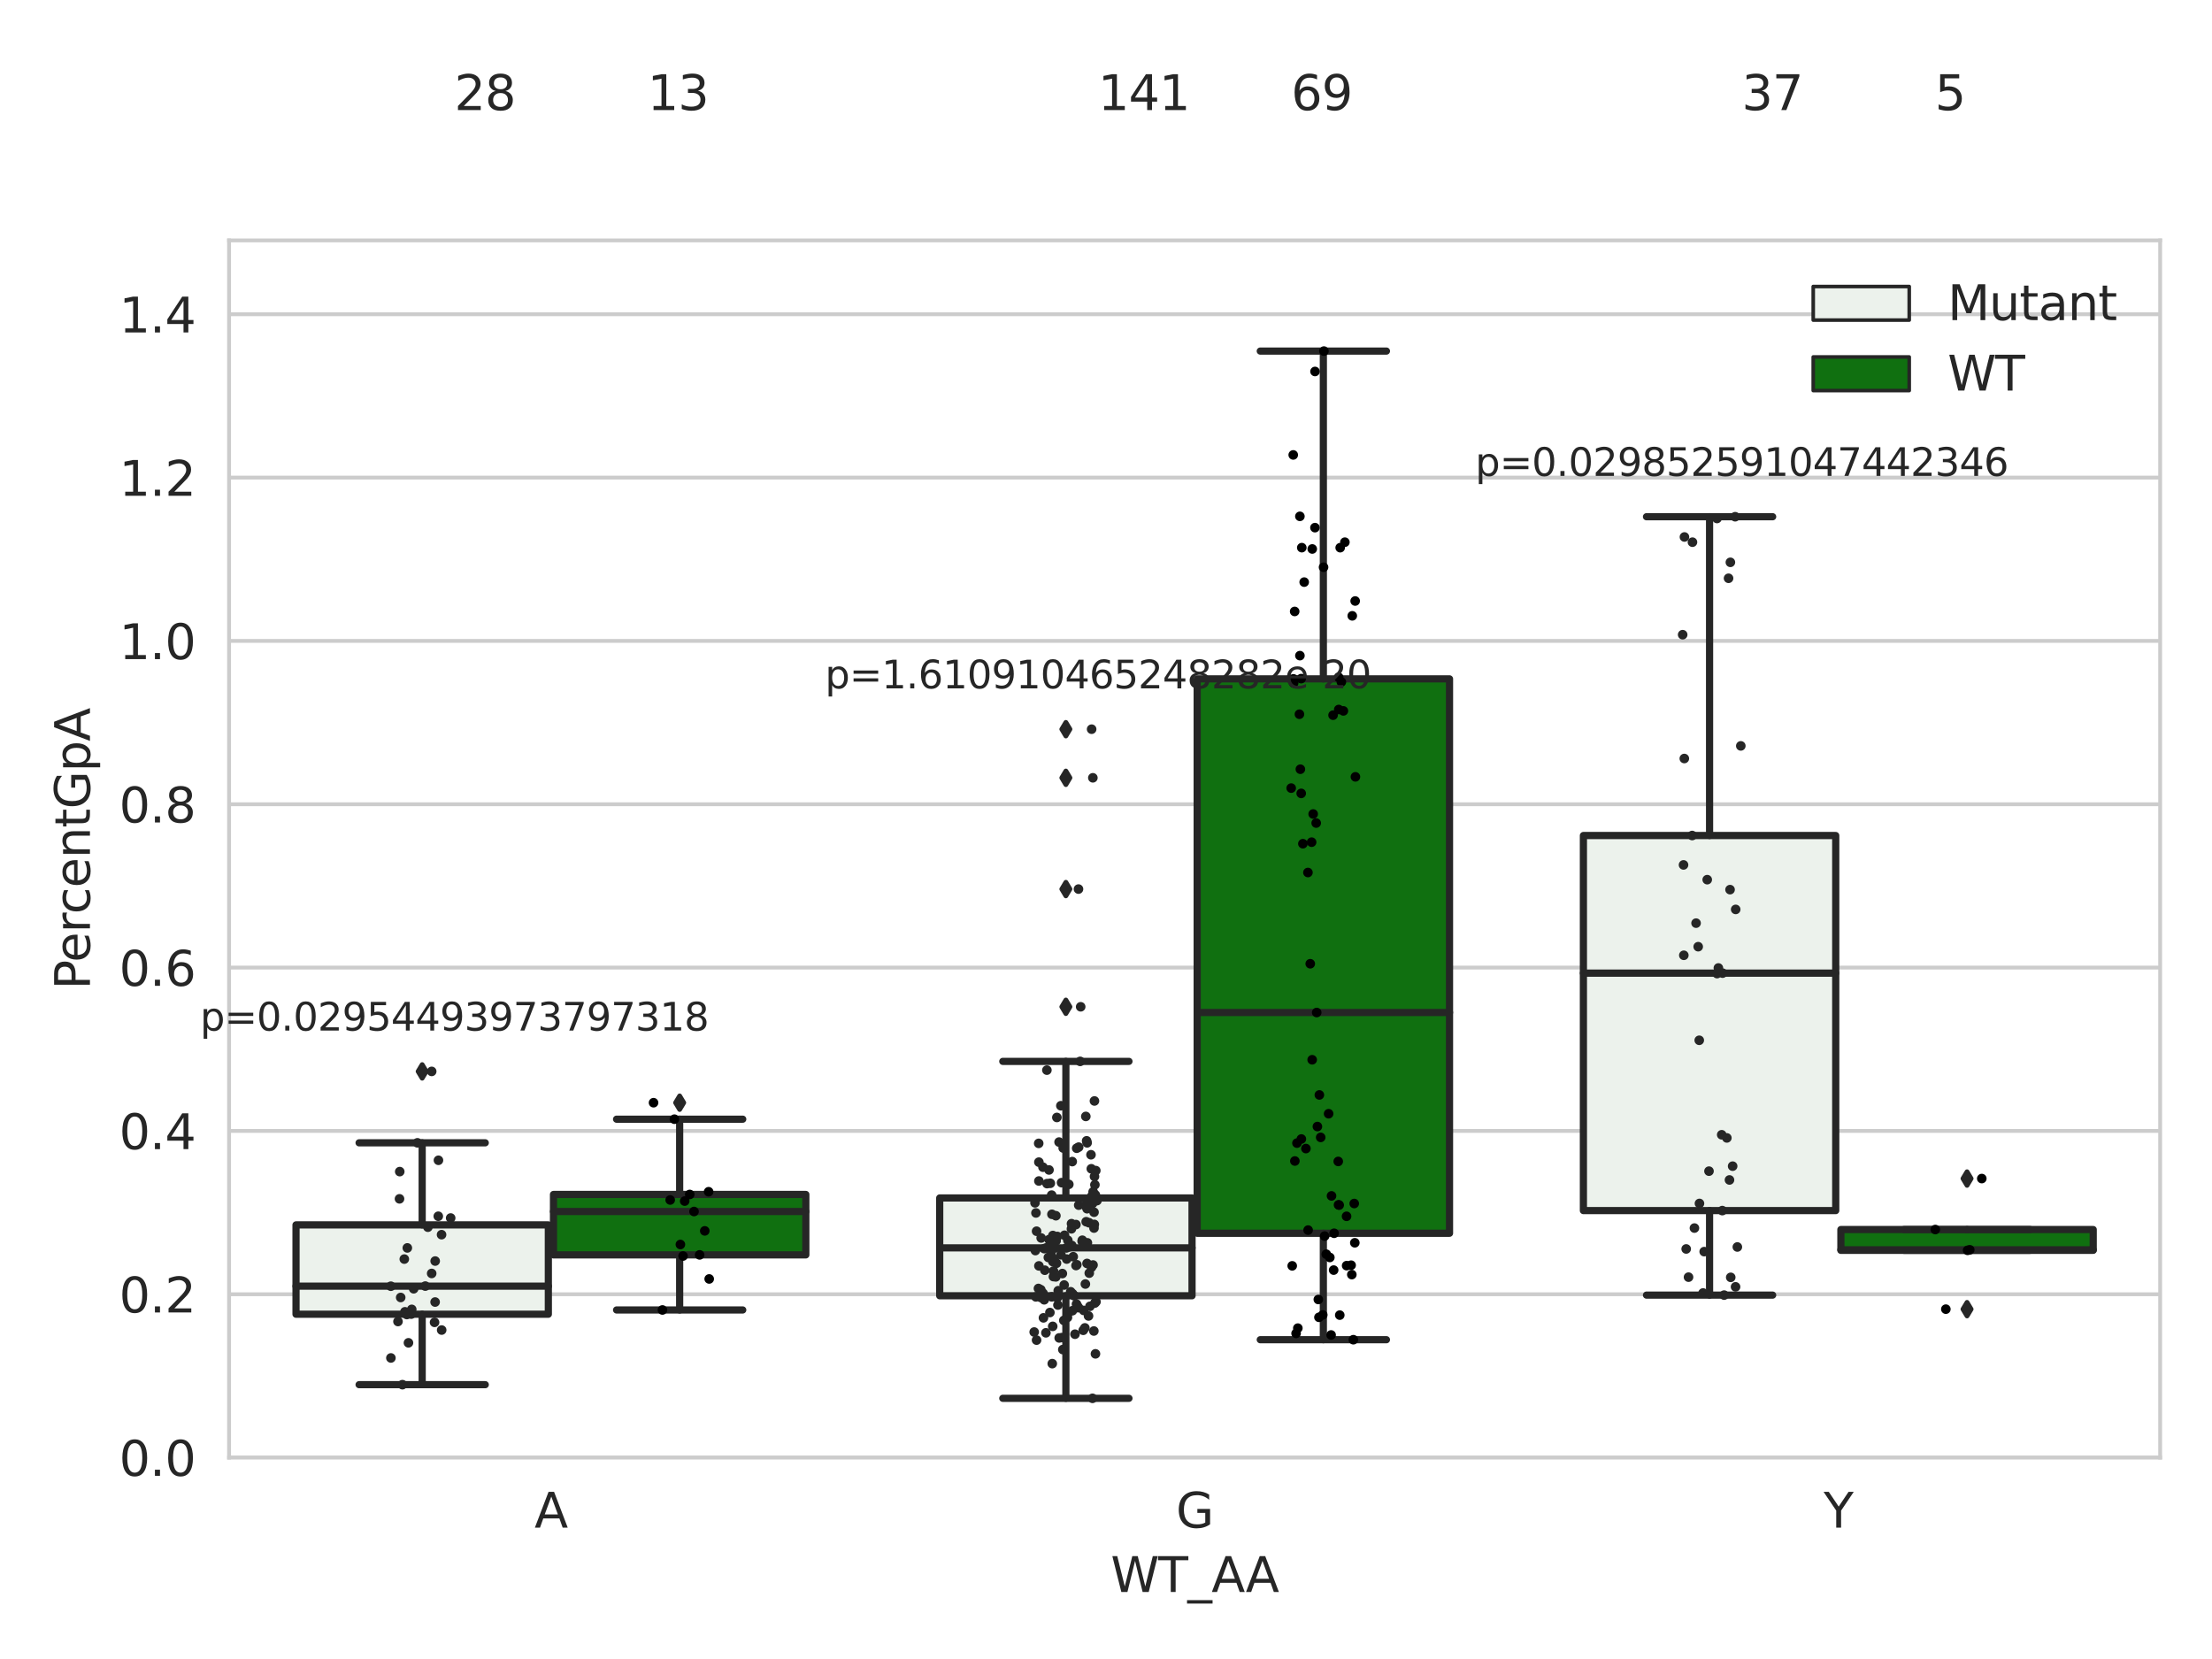 <?xml version="1.0" encoding="utf-8" standalone="no"?>
<!DOCTYPE svg PUBLIC "-//W3C//DTD SVG 1.1//EN"
  "http://www.w3.org/Graphics/SVG/1.1/DTD/svg11.dtd">
<svg xmlns:xlink="http://www.w3.org/1999/xlink" width="460.8pt" height="345.6pt" viewBox="0 0 460.8 345.6" xmlns="http://www.w3.org/2000/svg" version="1.1">
 <defs>
  <style type="text/css">*{stroke-linejoin: round; stroke-linecap: butt}</style>
 </defs>
 <g id="figure_1">
  <g id="patch_1">
   <path d="M 0 345.6 
L 460.8 345.6 
L 460.8 0 
L 0 0 
z
" style="fill: #ffffff"/>
  </g>
  <g id="axes_1">
   <g id="patch_2">
    <path d="M 47.72 303.64 
L 450 303.64 
L 450 50.085 
L 47.72 50.085 
z
" style="fill: #ffffff"/>
   </g>
   <g id="matplotlib.axis_1">
    <g id="xtick_1">
     <g id="text_1">
      <!-- A -->
      <g style="fill: #262626" transform="translate(111.346 318.238)scale(0.1 -0.1)">
       <defs>
        <path id="DejaVuSans-41" d="M 2188 4044 
L 1331 1722 
L 3047 1722 
L 2188 4044 
z
M 1831 4666 
L 2547 4666 
L 4325 0 
L 3669 0 
L 3244 1197 
L 1141 1197 
L 716 0 
L 50 0 
L 1831 4666 
z
" transform="scale(0.016)"/>
       </defs>
       <use xlink:href="#DejaVuSans-41"/>
      </g>
     </g>
    </g>
    <g id="xtick_2">
     <g id="text_2">
      <!-- G -->
      <g style="fill: #262626" transform="translate(244.986 318.238)scale(0.1 -0.1)">
       <defs>
        <path id="DejaVuSans-47" d="M 3809 666 
L 3809 1919 
L 2778 1919 
L 2778 2438 
L 4434 2438 
L 4434 434 
Q 4069 175 3628 42 
Q 3188 -91 2688 -91 
Q 1594 -91 976 548 
Q 359 1188 359 2328 
Q 359 3472 976 4111 
Q 1594 4750 2688 4750 
Q 3144 4750 3555 4637 
Q 3966 4525 4313 4306 
L 4313 3634 
Q 3963 3931 3569 4081 
Q 3175 4231 2741 4231 
Q 1884 4231 1454 3753 
Q 1025 3275 1025 2328 
Q 1025 1384 1454 906 
Q 1884 428 2741 428 
Q 3075 428 3337 486 
Q 3600 544 3809 666 
z
" transform="scale(0.016)"/>
       </defs>
       <use xlink:href="#DejaVuSans-47"/>
      </g>
     </g>
    </g>
    <g id="xtick_3">
     <g id="text_3">
      <!-- Y -->
      <g style="fill: #262626" transform="translate(379.899 318.238)scale(0.1 -0.1)">
       <defs>
        <path id="DejaVuSans-59" d="M -13 4666 
L 666 4666 
L 1959 2747 
L 3244 4666 
L 3922 4666 
L 2272 2222 
L 2272 0 
L 1638 0 
L 1638 2222 
L -13 4666 
z
" transform="scale(0.016)"/>
       </defs>
       <use xlink:href="#DejaVuSans-59"/>
      </g>
     </g>
    </g>
    <g id="text_4">
     <!-- WT_AA -->
     <g style="fill: #262626" transform="translate(231.384 331.638)scale(0.1 -0.1)">
      <defs>
       <path id="DejaVuSans-57" d="M 213 4666 
L 850 4666 
L 1831 722 
L 2809 4666 
L 3519 4666 
L 4500 722 
L 5478 4666 
L 6119 4666 
L 4947 0 
L 4153 0 
L 3169 4050 
L 2175 0 
L 1381 0 
L 213 4666 
z
" transform="scale(0.016)"/>
       <path id="DejaVuSans-54" d="M -19 4666 
L 3928 4666 
L 3928 4134 
L 2272 4134 
L 2272 0 
L 1638 0 
L 1638 4134 
L -19 4134 
L -19 4666 
z
" transform="scale(0.016)"/>
       <path id="DejaVuSans-5f" d="M 3263 -1063 
L 3263 -1509 
L -63 -1509 
L -63 -1063 
L 3263 -1063 
z
" transform="scale(0.016)"/>
      </defs>
      <use xlink:href="#DejaVuSans-57"/>
      <use xlink:href="#DejaVuSans-54" x="98.877"/>
      <use xlink:href="#DejaVuSans-5f" x="159.961"/>
      <use xlink:href="#DejaVuSans-41" x="209.961"/>
      <use xlink:href="#DejaVuSans-41" x="281.119"/>
     </g>
    </g>
   </g>
   <g id="matplotlib.axis_2">
    <g id="ytick_1">
     <g id="line2d_1">
      <path d="M 47.72 303.64 
L 450 303.64 
" clip-path="url(#p65ea4328ee)" style="fill: none; stroke: #cccccc; stroke-width: 0.8; stroke-linecap: round"/>
     </g>
     <g id="text_5">
      <!-- 0.0 -->
      <g style="fill: #262626" transform="translate(24.817 307.439)scale(0.1 -0.1)">
       <defs>
        <path id="DejaVuSans-30" d="M 2034 4250 
Q 1547 4250 1301 3770 
Q 1056 3291 1056 2328 
Q 1056 1369 1301 889 
Q 1547 409 2034 409 
Q 2525 409 2770 889 
Q 3016 1369 3016 2328 
Q 3016 3291 2770 3770 
Q 2525 4250 2034 4250 
z
M 2034 4750 
Q 2819 4750 3233 4129 
Q 3647 3509 3647 2328 
Q 3647 1150 3233 529 
Q 2819 -91 2034 -91 
Q 1250 -91 836 529 
Q 422 1150 422 2328 
Q 422 3509 836 4129 
Q 1250 4750 2034 4750 
z
" transform="scale(0.016)"/>
        <path id="DejaVuSans-2e" d="M 684 794 
L 1344 794 
L 1344 0 
L 684 0 
L 684 794 
z
" transform="scale(0.016)"/>
       </defs>
       <use xlink:href="#DejaVuSans-30"/>
       <use xlink:href="#DejaVuSans-2e" x="63.623"/>
       <use xlink:href="#DejaVuSans-30" x="95.41"/>
      </g>
     </g>
    </g>
    <g id="ytick_2">
     <g id="line2d_2">
      <path d="M 47.72 269.614 
L 450 269.614 
" clip-path="url(#p65ea4328ee)" style="fill: none; stroke: #cccccc; stroke-width: 0.8; stroke-linecap: round"/>
     </g>
     <g id="text_6">
      <!-- 0.2 -->
      <g style="fill: #262626" transform="translate(24.817 273.413)scale(0.1 -0.1)">
       <defs>
        <path id="DejaVuSans-32" d="M 1228 531 
L 3431 531 
L 3431 0 
L 469 0 
L 469 531 
Q 828 903 1448 1529 
Q 2069 2156 2228 2338 
Q 2531 2678 2651 2914 
Q 2772 3150 2772 3378 
Q 2772 3750 2511 3984 
Q 2250 4219 1831 4219 
Q 1534 4219 1204 4116 
Q 875 4013 500 3803 
L 500 4441 
Q 881 4594 1212 4672 
Q 1544 4750 1819 4750 
Q 2544 4750 2975 4387 
Q 3406 4025 3406 3419 
Q 3406 3131 3298 2873 
Q 3191 2616 2906 2266 
Q 2828 2175 2409 1742 
Q 1991 1309 1228 531 
z
" transform="scale(0.016)"/>
       </defs>
       <use xlink:href="#DejaVuSans-30"/>
       <use xlink:href="#DejaVuSans-2e" x="63.623"/>
       <use xlink:href="#DejaVuSans-32" x="95.41"/>
      </g>
     </g>
    </g>
    <g id="ytick_3">
     <g id="line2d_3">
      <path d="M 47.72 235.589 
L 450 235.589 
" clip-path="url(#p65ea4328ee)" style="fill: none; stroke: #cccccc; stroke-width: 0.8; stroke-linecap: round"/>
     </g>
     <g id="text_7">
      <!-- 0.4 -->
      <g style="fill: #262626" transform="translate(24.817 239.388)scale(0.1 -0.1)">
       <defs>
        <path id="DejaVuSans-34" d="M 2419 4116 
L 825 1625 
L 2419 1625 
L 2419 4116 
z
M 2253 4666 
L 3047 4666 
L 3047 1625 
L 3713 1625 
L 3713 1100 
L 3047 1100 
L 3047 0 
L 2419 0 
L 2419 1100 
L 313 1100 
L 313 1709 
L 2253 4666 
z
" transform="scale(0.016)"/>
       </defs>
       <use xlink:href="#DejaVuSans-30"/>
       <use xlink:href="#DejaVuSans-2e" x="63.623"/>
       <use xlink:href="#DejaVuSans-34" x="95.41"/>
      </g>
     </g>
    </g>
    <g id="ytick_4">
     <g id="line2d_4">
      <path d="M 47.72 201.563 
L 450 201.563 
" clip-path="url(#p65ea4328ee)" style="fill: none; stroke: #cccccc; stroke-width: 0.8; stroke-linecap: round"/>
     </g>
     <g id="text_8">
      <!-- 0.6 -->
      <g style="fill: #262626" transform="translate(24.817 205.362)scale(0.1 -0.1)">
       <defs>
        <path id="DejaVuSans-36" d="M 2113 2584 
Q 1688 2584 1439 2293 
Q 1191 2003 1191 1497 
Q 1191 994 1439 701 
Q 1688 409 2113 409 
Q 2538 409 2786 701 
Q 3034 994 3034 1497 
Q 3034 2003 2786 2293 
Q 2538 2584 2113 2584 
z
M 3366 4563 
L 3366 3988 
Q 3128 4100 2886 4159 
Q 2644 4219 2406 4219 
Q 1781 4219 1451 3797 
Q 1122 3375 1075 2522 
Q 1259 2794 1537 2939 
Q 1816 3084 2150 3084 
Q 2853 3084 3261 2657 
Q 3669 2231 3669 1497 
Q 3669 778 3244 343 
Q 2819 -91 2113 -91 
Q 1303 -91 875 529 
Q 447 1150 447 2328 
Q 447 3434 972 4092 
Q 1497 4750 2381 4750 
Q 2619 4750 2861 4703 
Q 3103 4656 3366 4563 
z
" transform="scale(0.016)"/>
       </defs>
       <use xlink:href="#DejaVuSans-30"/>
       <use xlink:href="#DejaVuSans-2e" x="63.623"/>
       <use xlink:href="#DejaVuSans-36" x="95.41"/>
      </g>
     </g>
    </g>
    <g id="ytick_5">
     <g id="line2d_5">
      <path d="M 47.72 167.537 
L 450 167.537 
" clip-path="url(#p65ea4328ee)" style="fill: none; stroke: #cccccc; stroke-width: 0.8; stroke-linecap: round"/>
     </g>
     <g id="text_9">
      <!-- 0.8 -->
      <g style="fill: #262626" transform="translate(24.817 171.336)scale(0.1 -0.1)">
       <defs>
        <path id="DejaVuSans-38" d="M 2034 2216 
Q 1584 2216 1326 1975 
Q 1069 1734 1069 1313 
Q 1069 891 1326 650 
Q 1584 409 2034 409 
Q 2484 409 2743 651 
Q 3003 894 3003 1313 
Q 3003 1734 2745 1975 
Q 2488 2216 2034 2216 
z
M 1403 2484 
Q 997 2584 770 2862 
Q 544 3141 544 3541 
Q 544 4100 942 4425 
Q 1341 4750 2034 4750 
Q 2731 4750 3128 4425 
Q 3525 4100 3525 3541 
Q 3525 3141 3298 2862 
Q 3072 2584 2669 2484 
Q 3125 2378 3379 2068 
Q 3634 1759 3634 1313 
Q 3634 634 3220 271 
Q 2806 -91 2034 -91 
Q 1263 -91 848 271 
Q 434 634 434 1313 
Q 434 1759 690 2068 
Q 947 2378 1403 2484 
z
M 1172 3481 
Q 1172 3119 1398 2916 
Q 1625 2713 2034 2713 
Q 2441 2713 2670 2916 
Q 2900 3119 2900 3481 
Q 2900 3844 2670 4047 
Q 2441 4250 2034 4250 
Q 1625 4250 1398 4047 
Q 1172 3844 1172 3481 
z
" transform="scale(0.016)"/>
       </defs>
       <use xlink:href="#DejaVuSans-30"/>
       <use xlink:href="#DejaVuSans-2e" x="63.623"/>
       <use xlink:href="#DejaVuSans-38" x="95.41"/>
      </g>
     </g>
    </g>
    <g id="ytick_6">
     <g id="line2d_6">
      <path d="M 47.72 133.511 
L 450 133.511 
" clip-path="url(#p65ea4328ee)" style="fill: none; stroke: #cccccc; stroke-width: 0.8; stroke-linecap: round"/>
     </g>
     <g id="text_10">
      <!-- 1.0 -->
      <g style="fill: #262626" transform="translate(24.817 137.311)scale(0.1 -0.1)">
       <defs>
        <path id="DejaVuSans-31" d="M 794 531 
L 1825 531 
L 1825 4091 
L 703 3866 
L 703 4441 
L 1819 4666 
L 2450 4666 
L 2450 531 
L 3481 531 
L 3481 0 
L 794 0 
L 794 531 
z
" transform="scale(0.016)"/>
       </defs>
       <use xlink:href="#DejaVuSans-31"/>
       <use xlink:href="#DejaVuSans-2e" x="63.623"/>
       <use xlink:href="#DejaVuSans-30" x="95.41"/>
      </g>
     </g>
    </g>
    <g id="ytick_7">
     <g id="line2d_7">
      <path d="M 47.72 99.486 
L 450 99.486 
" clip-path="url(#p65ea4328ee)" style="fill: none; stroke: #cccccc; stroke-width: 0.8; stroke-linecap: round"/>
     </g>
     <g id="text_11">
      <!-- 1.2 -->
      <g style="fill: #262626" transform="translate(24.817 103.285)scale(0.1 -0.1)">
       <use xlink:href="#DejaVuSans-31"/>
       <use xlink:href="#DejaVuSans-2e" x="63.623"/>
       <use xlink:href="#DejaVuSans-32" x="95.41"/>
      </g>
     </g>
    </g>
    <g id="ytick_8">
     <g id="line2d_8">
      <path d="M 47.72 65.46 
L 450 65.46 
" clip-path="url(#p65ea4328ee)" style="fill: none; stroke: #cccccc; stroke-width: 0.8; stroke-linecap: round"/>
     </g>
     <g id="text_12">
      <!-- 1.4 -->
      <g style="fill: #262626" transform="translate(24.817 69.259)scale(0.1 -0.1)">
       <use xlink:href="#DejaVuSans-31"/>
       <use xlink:href="#DejaVuSans-2e" x="63.623"/>
       <use xlink:href="#DejaVuSans-34" x="95.41"/>
      </g>
     </g>
    </g>
    <g id="text_13">
     <!-- PercentGpA -->
     <g style="fill: #262626" transform="translate(18.737 206.139)rotate(-90)scale(0.1 -0.1)">
      <defs>
       <path id="DejaVuSans-50" d="M 1259 4147 
L 1259 2394 
L 2053 2394 
Q 2494 2394 2734 2622 
Q 2975 2850 2975 3272 
Q 2975 3691 2734 3919 
Q 2494 4147 2053 4147 
L 1259 4147 
z
M 628 4666 
L 2053 4666 
Q 2838 4666 3239 4311 
Q 3641 3956 3641 3272 
Q 3641 2581 3239 2228 
Q 2838 1875 2053 1875 
L 1259 1875 
L 1259 0 
L 628 0 
L 628 4666 
z
" transform="scale(0.016)"/>
       <path id="DejaVuSans-65" d="M 3597 1894 
L 3597 1613 
L 953 1613 
Q 991 1019 1311 708 
Q 1631 397 2203 397 
Q 2534 397 2845 478 
Q 3156 559 3463 722 
L 3463 178 
Q 3153 47 2828 -22 
Q 2503 -91 2169 -91 
Q 1331 -91 842 396 
Q 353 884 353 1716 
Q 353 2575 817 3079 
Q 1281 3584 2069 3584 
Q 2775 3584 3186 3129 
Q 3597 2675 3597 1894 
z
M 3022 2063 
Q 3016 2534 2758 2815 
Q 2500 3097 2075 3097 
Q 1594 3097 1305 2825 
Q 1016 2553 972 2059 
L 3022 2063 
z
" transform="scale(0.016)"/>
       <path id="DejaVuSans-72" d="M 2631 2963 
Q 2534 3019 2420 3045 
Q 2306 3072 2169 3072 
Q 1681 3072 1420 2755 
Q 1159 2438 1159 1844 
L 1159 0 
L 581 0 
L 581 3500 
L 1159 3500 
L 1159 2956 
Q 1341 3275 1631 3429 
Q 1922 3584 2338 3584 
Q 2397 3584 2469 3576 
Q 2541 3569 2628 3553 
L 2631 2963 
z
" transform="scale(0.016)"/>
       <path id="DejaVuSans-63" d="M 3122 3366 
L 3122 2828 
Q 2878 2963 2633 3030 
Q 2388 3097 2138 3097 
Q 1578 3097 1268 2742 
Q 959 2388 959 1747 
Q 959 1106 1268 751 
Q 1578 397 2138 397 
Q 2388 397 2633 464 
Q 2878 531 3122 666 
L 3122 134 
Q 2881 22 2623 -34 
Q 2366 -91 2075 -91 
Q 1284 -91 818 406 
Q 353 903 353 1747 
Q 353 2603 823 3093 
Q 1294 3584 2113 3584 
Q 2378 3584 2631 3529 
Q 2884 3475 3122 3366 
z
" transform="scale(0.016)"/>
       <path id="DejaVuSans-6e" d="M 3513 2113 
L 3513 0 
L 2938 0 
L 2938 2094 
Q 2938 2591 2744 2837 
Q 2550 3084 2163 3084 
Q 1697 3084 1428 2787 
Q 1159 2491 1159 1978 
L 1159 0 
L 581 0 
L 581 3500 
L 1159 3500 
L 1159 2956 
Q 1366 3272 1645 3428 
Q 1925 3584 2291 3584 
Q 2894 3584 3203 3211 
Q 3513 2838 3513 2113 
z
" transform="scale(0.016)"/>
       <path id="DejaVuSans-74" d="M 1172 4494 
L 1172 3500 
L 2356 3500 
L 2356 3053 
L 1172 3053 
L 1172 1153 
Q 1172 725 1289 603 
Q 1406 481 1766 481 
L 2356 481 
L 2356 0 
L 1766 0 
Q 1100 0 847 248 
Q 594 497 594 1153 
L 594 3053 
L 172 3053 
L 172 3500 
L 594 3500 
L 594 4494 
L 1172 4494 
z
" transform="scale(0.016)"/>
       <path id="DejaVuSans-70" d="M 1159 525 
L 1159 -1331 
L 581 -1331 
L 581 3500 
L 1159 3500 
L 1159 2969 
Q 1341 3281 1617 3432 
Q 1894 3584 2278 3584 
Q 2916 3584 3314 3078 
Q 3713 2572 3713 1747 
Q 3713 922 3314 415 
Q 2916 -91 2278 -91 
Q 1894 -91 1617 61 
Q 1341 213 1159 525 
z
M 3116 1747 
Q 3116 2381 2855 2742 
Q 2594 3103 2138 3103 
Q 1681 3103 1420 2742 
Q 1159 2381 1159 1747 
Q 1159 1113 1420 752 
Q 1681 391 2138 391 
Q 2594 391 2855 752 
Q 3116 1113 3116 1747 
z
" transform="scale(0.016)"/>
      </defs>
      <use xlink:href="#DejaVuSans-50"/>
      <use xlink:href="#DejaVuSans-65" x="56.678"/>
      <use xlink:href="#DejaVuSans-72" x="118.201"/>
      <use xlink:href="#DejaVuSans-63" x="157.064"/>
      <use xlink:href="#DejaVuSans-65" x="212.045"/>
      <use xlink:href="#DejaVuSans-6e" x="273.568"/>
      <use xlink:href="#DejaVuSans-74" x="336.947"/>
      <use xlink:href="#DejaVuSans-47" x="376.156"/>
      <use xlink:href="#DejaVuSans-70" x="453.646"/>
      <use xlink:href="#DejaVuSans-41" x="517.123"/>
     </g>
    </g>
   </g>
   <g id="patch_3">
    <path d="M 61.666 273.776 
L 114.23 273.776 
L 114.23 255.166 
L 61.666 255.166 
L 61.666 273.776 
z
" clip-path="url(#p65ea4328ee)" style="fill: #ecf2ec; stroke: #262626; stroke-width: 1.5; stroke-linejoin: miter"/>
   </g>
   <g id="patch_4">
    <path d="M 115.303 261.414 
L 167.868 261.414 
L 167.868 248.826 
L 115.303 248.826 
L 115.303 261.414 
z
" clip-path="url(#p65ea4328ee)" style="fill: #107010; stroke: #262626; stroke-width: 1.5; stroke-linejoin: miter"/>
   </g>
   <g id="patch_5">
    <path d="M 195.759 269.933 
L 248.324 269.933 
L 248.324 249.556 
L 195.759 249.556 
L 195.759 269.933 
z
" clip-path="url(#p65ea4328ee)" style="fill: #ecf2ec; stroke: #262626; stroke-width: 1.5; stroke-linejoin: miter"/>
   </g>
   <g id="patch_6">
    <path d="M 249.396 256.912 
L 301.961 256.912 
L 301.961 141.422 
L 249.396 141.422 
L 249.396 256.912 
z
" clip-path="url(#p65ea4328ee)" style="fill: #107010; stroke: #262626; stroke-width: 1.5; stroke-linejoin: miter"/>
   </g>
   <g id="patch_7">
    <path d="M 329.852 252.189 
L 382.417 252.189 
L 382.417 174.053 
L 329.852 174.053 
L 329.852 252.189 
z
" clip-path="url(#p65ea4328ee)" style="fill: #ecf2ec; stroke: #262626; stroke-width: 1.5; stroke-linejoin: miter"/>
   </g>
   <g id="patch_8">
    <path d="M 383.49 260.465 
L 436.054 260.465 
L 436.054 256.136 
L 383.49 256.136 
L 383.49 260.465 
z
" clip-path="url(#p65ea4328ee)" style="fill: #107010; stroke: #262626; stroke-width: 1.5; stroke-linejoin: miter"/>
   </g>
   <g id="patch_9">
    <path d="M 114.767 303.64 
L 114.767 303.64 
L 114.767 303.64 
L 114.767 303.64 
z
" clip-path="url(#p65ea4328ee)" style="fill: #ecf2ec; stroke: #262626; stroke-width: 0.75; stroke-linejoin: miter"/>
   </g>
   <g id="patch_10">
    <path d="M 114.767 303.64 
L 114.767 303.64 
L 114.767 303.64 
L 114.767 303.64 
z
" clip-path="url(#p65ea4328ee)" style="fill: #107010; stroke: #262626; stroke-width: 0.75; stroke-linejoin: miter"/>
   </g>
   <g id="PathCollection_1"/>
   <g id="PathCollection_2"/>
   <g id="line2d_9">
    <path d="M 87.948 273.776 
L 87.948 288.453 
" clip-path="url(#p65ea4328ee)" style="fill: none; stroke: #262626; stroke-width: 1.5; stroke-linecap: round"/>
   </g>
   <g id="line2d_10">
    <path d="M 87.948 255.166 
L 87.948 238.07 
" clip-path="url(#p65ea4328ee)" style="fill: none; stroke: #262626; stroke-width: 1.5; stroke-linecap: round"/>
   </g>
   <g id="line2d_11">
    <path d="M 74.807 288.453 
L 101.089 288.453 
" clip-path="url(#p65ea4328ee)" style="fill: none; stroke: #262626; stroke-width: 1.5; stroke-linecap: round"/>
   </g>
   <g id="line2d_12">
    <path d="M 74.807 238.07 
L 101.089 238.07 
" clip-path="url(#p65ea4328ee)" style="fill: none; stroke: #262626; stroke-width: 1.5; stroke-linecap: round"/>
   </g>
   <g id="line2d_13">
    <defs>
     <path id="m8e36a8f3bc" d="M -0 1.414 
L 0.849 0 
L 0 -1.414 
L -0.849 -0 
z
" style="stroke: #262626; stroke-linejoin: miter"/>
    </defs>
    <g clip-path="url(#p65ea4328ee)">
     <use xlink:href="#m8e36a8f3bc" x="87.948" y="223.193" style="fill: #262626; stroke: #262626; stroke-linejoin: miter"/>
    </g>
   </g>
   <g id="line2d_14">
    <path d="M 141.585 261.414 
L 141.585 272.89 
" clip-path="url(#p65ea4328ee)" style="fill: none; stroke: #262626; stroke-width: 1.5; stroke-linecap: round"/>
   </g>
   <g id="line2d_15">
    <path d="M 141.585 248.826 
L 141.585 233.148 
" clip-path="url(#p65ea4328ee)" style="fill: none; stroke: #262626; stroke-width: 1.5; stroke-linecap: round"/>
   </g>
   <g id="line2d_16">
    <path d="M 128.444 272.89 
L 154.726 272.89 
" clip-path="url(#p65ea4328ee)" style="fill: none; stroke: #262626; stroke-width: 1.5; stroke-linecap: round"/>
   </g>
   <g id="line2d_17">
    <path d="M 128.444 233.148 
L 154.726 233.148 
" clip-path="url(#p65ea4328ee)" style="fill: none; stroke: #262626; stroke-width: 1.5; stroke-linecap: round"/>
   </g>
   <g id="line2d_18">
    <g clip-path="url(#p65ea4328ee)">
     <use xlink:href="#m8e36a8f3bc" x="141.585" y="229.714" style="fill: #262626; stroke: #262626; stroke-linejoin: miter"/>
    </g>
   </g>
   <g id="line2d_19">
    <path d="M 222.041 269.933 
L 222.041 291.295 
" clip-path="url(#p65ea4328ee)" style="fill: none; stroke: #262626; stroke-width: 1.5; stroke-linecap: round"/>
   </g>
   <g id="line2d_20">
    <path d="M 222.041 249.556 
L 222.041 221.105 
" clip-path="url(#p65ea4328ee)" style="fill: none; stroke: #262626; stroke-width: 1.5; stroke-linecap: round"/>
   </g>
   <g id="line2d_21">
    <path d="M 208.9 291.295 
L 235.182 291.295 
" clip-path="url(#p65ea4328ee)" style="fill: none; stroke: #262626; stroke-width: 1.5; stroke-linecap: round"/>
   </g>
   <g id="line2d_22">
    <path d="M 208.9 221.105 
L 235.182 221.105 
" clip-path="url(#p65ea4328ee)" style="fill: none; stroke: #262626; stroke-width: 1.5; stroke-linecap: round"/>
   </g>
   <g id="line2d_23">
    <g clip-path="url(#p65ea4328ee)">
     <use xlink:href="#m8e36a8f3bc" x="222.041" y="185.211" style="fill: #262626; stroke: #262626; stroke-linejoin: miter"/>
     <use xlink:href="#m8e36a8f3bc" x="222.041" y="162.031" style="fill: #262626; stroke: #262626; stroke-linejoin: miter"/>
     <use xlink:href="#m8e36a8f3bc" x="222.041" y="151.904" style="fill: #262626; stroke: #262626; stroke-linejoin: miter"/>
     <use xlink:href="#m8e36a8f3bc" x="222.041" y="209.732" style="fill: #262626; stroke: #262626; stroke-linejoin: miter"/>
    </g>
   </g>
   <g id="line2d_24">
    <path d="M 275.679 256.912 
L 275.679 279.086 
" clip-path="url(#p65ea4328ee)" style="fill: none; stroke: #262626; stroke-width: 1.5; stroke-linecap: round"/>
   </g>
   <g id="line2d_25">
    <path d="M 275.679 141.422 
L 275.679 73.136 
" clip-path="url(#p65ea4328ee)" style="fill: none; stroke: #262626; stroke-width: 1.5; stroke-linecap: round"/>
   </g>
   <g id="line2d_26">
    <path d="M 262.538 279.086 
L 288.82 279.086 
" clip-path="url(#p65ea4328ee)" style="fill: none; stroke: #262626; stroke-width: 1.5; stroke-linecap: round"/>
   </g>
   <g id="line2d_27">
    <path d="M 262.538 73.136 
L 288.82 73.136 
" clip-path="url(#p65ea4328ee)" style="fill: none; stroke: #262626; stroke-width: 1.5; stroke-linecap: round"/>
   </g>
   <g id="line2d_28"/>
   <g id="line2d_29">
    <path d="M 356.135 252.189 
L 356.135 269.795 
" clip-path="url(#p65ea4328ee)" style="fill: none; stroke: #262626; stroke-width: 1.5; stroke-linecap: round"/>
   </g>
   <g id="line2d_30">
    <path d="M 356.135 174.053 
L 356.135 107.644 
" clip-path="url(#p65ea4328ee)" style="fill: none; stroke: #262626; stroke-width: 1.5; stroke-linecap: round"/>
   </g>
   <g id="line2d_31">
    <path d="M 342.994 269.795 
L 369.276 269.795 
" clip-path="url(#p65ea4328ee)" style="fill: none; stroke: #262626; stroke-width: 1.5; stroke-linecap: round"/>
   </g>
   <g id="line2d_32">
    <path d="M 342.994 107.644 
L 369.276 107.644 
" clip-path="url(#p65ea4328ee)" style="fill: none; stroke: #262626; stroke-width: 1.5; stroke-linecap: round"/>
   </g>
   <g id="line2d_33"/>
   <g id="line2d_34">
    <path d="M 409.772 260.465 
L 409.772 260.465 
" clip-path="url(#p65ea4328ee)" style="fill: none; stroke: #262626; stroke-width: 1.5; stroke-linecap: round"/>
   </g>
   <g id="line2d_35">
    <path d="M 409.772 256.136 
L 409.772 256.136 
" clip-path="url(#p65ea4328ee)" style="fill: none; stroke: #262626; stroke-width: 1.5; stroke-linecap: round"/>
   </g>
   <g id="line2d_36">
    <path d="M 396.631 260.465 
L 422.913 260.465 
" clip-path="url(#p65ea4328ee)" style="fill: none; stroke: #262626; stroke-width: 1.5; stroke-linecap: round"/>
   </g>
   <g id="line2d_37">
    <path d="M 396.631 256.136 
L 422.913 256.136 
" clip-path="url(#p65ea4328ee)" style="fill: none; stroke: #262626; stroke-width: 1.5; stroke-linecap: round"/>
   </g>
   <g id="line2d_38">
    <g clip-path="url(#p65ea4328ee)">
     <use xlink:href="#m8e36a8f3bc" x="409.772" y="272.722" style="fill: #262626; stroke: #262626; stroke-linejoin: miter"/>
     <use xlink:href="#m8e36a8f3bc" x="409.772" y="245.516" style="fill: #262626; stroke: #262626; stroke-linejoin: miter"/>
    </g>
   </g>
   <g id="line2d_39">
    <path d="M 61.666 267.929 
L 114.23 267.929 
" clip-path="url(#p65ea4328ee)" style="fill: none; stroke: #262626; stroke-width: 1.5; stroke-linecap: round"/>
   </g>
   <g id="line2d_40">
    <path d="M 115.303 252.378 
L 167.868 252.378 
" clip-path="url(#p65ea4328ee)" style="fill: none; stroke: #262626; stroke-width: 1.5; stroke-linecap: round"/>
   </g>
   <g id="line2d_41">
    <path d="M 195.759 259.954 
L 248.324 259.954 
" clip-path="url(#p65ea4328ee)" style="fill: none; stroke: #262626; stroke-width: 1.5; stroke-linecap: round"/>
   </g>
   <g id="line2d_42">
    <path d="M 249.396 210.925 
L 301.961 210.925 
" clip-path="url(#p65ea4328ee)" style="fill: none; stroke: #262626; stroke-width: 1.5; stroke-linecap: round"/>
   </g>
   <g id="line2d_43">
    <path d="M 329.852 202.722 
L 382.417 202.722 
" clip-path="url(#p65ea4328ee)" style="fill: none; stroke: #262626; stroke-width: 1.5; stroke-linecap: round"/>
   </g>
   <g id="line2d_44">
    <path d="M 383.49 260.359 
L 436.054 260.359 
" clip-path="url(#p65ea4328ee)" style="fill: none; stroke: #262626; stroke-width: 1.5; stroke-linecap: round"/>
   </g>
   <g id="patch_11">
    <path d="M 47.72 303.64 
L 47.72 50.085 
" style="fill: none; stroke: #cccccc; stroke-width: 0.8; stroke-linejoin: miter; stroke-linecap: square"/>
   </g>
   <g id="patch_12">
    <path d="M 450 303.64 
L 450 50.085 
" style="fill: none; stroke: #cccccc; stroke-width: 0.8; stroke-linejoin: miter; stroke-linecap: square"/>
   </g>
   <g id="patch_13">
    <path d="M 47.72 303.64 
L 450 303.64 
" style="fill: none; stroke: #cccccc; stroke-width: 0.8; stroke-linejoin: miter; stroke-linecap: square"/>
   </g>
   <g id="patch_14">
    <path d="M 47.72 50.085 
L 450 50.085 
" style="fill: none; stroke: #cccccc; stroke-width: 0.8; stroke-linejoin: miter; stroke-linecap: square"/>
   </g>
   <g id="PathCollection_3">
    <defs>
     <path id="C0_0_0fefaf0c2d" d="M 0 1 
C 0.265 1 0.52 0.895 0.707 0.707 
C 0.895 0.52 1 0.265 1 -0 
C 1 -0.265 0.895 -0.52 0.707 -0.707 
C 0.52 -0.895 0.265 -1 0 -1 
C -0.265 -1 -0.52 -0.895 -0.707 -0.707 
C -0.895 -0.52 -1 -0.265 -1 0 
C -1 0.265 -0.895 0.52 -0.707 0.707 
C -0.52 0.895 -0.265 1 0 1 
z
"/>
    </defs>
    <g clip-path="url(#p65ea4328ee)">
     <use xlink:href="#C0_0_0fefaf0c2d" x="91.338" y="241.709" style="fill: #262626"/>
    </g>
    <g clip-path="url(#p65ea4328ee)">
     <use xlink:href="#C0_0_0fefaf0c2d" x="81.432" y="282.887" style="fill: #262626"/>
    </g>
    <g clip-path="url(#p65ea4328ee)">
     <use xlink:href="#C0_0_0fefaf0c2d" x="91.984" y="257.204" style="fill: #262626"/>
    </g>
    <g clip-path="url(#p65ea4328ee)">
     <use xlink:href="#C0_0_0fefaf0c2d" x="89.927" y="223.193" style="fill: #262626"/>
    </g>
    <g clip-path="url(#p65ea4328ee)">
     <use xlink:href="#C0_0_0fefaf0c2d" x="83.472" y="270.289" style="fill: #262626"/>
    </g>
    <g clip-path="url(#p65ea4328ee)">
     <use xlink:href="#C0_0_0fefaf0c2d" x="93.882" y="253.736" style="fill: #262626"/>
    </g>
    <g clip-path="url(#p65ea4328ee)">
     <use xlink:href="#C0_0_0fefaf0c2d" x="85.772" y="272.766" style="fill: #262626"/>
    </g>
    <g clip-path="url(#p65ea4328ee)">
     <use xlink:href="#C0_0_0fefaf0c2d" x="86.96" y="238.07" style="fill: #262626"/>
    </g>
    <g clip-path="url(#p65ea4328ee)">
     <use xlink:href="#C0_0_0fefaf0c2d" x="84.224" y="262.291" style="fill: #262626"/>
    </g>
    <g clip-path="url(#p65ea4328ee)">
     <use xlink:href="#C0_0_0fefaf0c2d" x="90.655" y="262.701" style="fill: #262626"/>
    </g>
    <g clip-path="url(#p65ea4328ee)">
     <use xlink:href="#C0_0_0fefaf0c2d" x="83.225" y="249.74" style="fill: #262626"/>
    </g>
    <g clip-path="url(#p65ea4328ee)">
     <use xlink:href="#C0_0_0fefaf0c2d" x="83.837" y="288.453" style="fill: #262626"/>
    </g>
    <g clip-path="url(#p65ea4328ee)">
     <use xlink:href="#C0_0_0fefaf0c2d" x="86.178" y="268.472" style="fill: #262626"/>
    </g>
    <g clip-path="url(#p65ea4328ee)">
     <use xlink:href="#C0_0_0fefaf0c2d" x="82.907" y="275.295" style="fill: #262626"/>
    </g>
    <g clip-path="url(#p65ea4328ee)">
     <use xlink:href="#C0_0_0fefaf0c2d" x="84.358" y="273.271" style="fill: #262626"/>
    </g>
    <g clip-path="url(#p65ea4328ee)">
     <use xlink:href="#C0_0_0fefaf0c2d" x="85.091" y="279.733" style="fill: #262626"/>
    </g>
    <g clip-path="url(#p65ea4328ee)">
     <use xlink:href="#C0_0_0fefaf0c2d" x="90.642" y="271.238" style="fill: #262626"/>
    </g>
    <g clip-path="url(#p65ea4328ee)">
     <use xlink:href="#C0_0_0fefaf0c2d" x="91.304" y="253.365" style="fill: #262626"/>
    </g>
    <g clip-path="url(#p65ea4328ee)">
     <use xlink:href="#C0_0_0fefaf0c2d" x="81.421" y="267.943" style="fill: #262626"/>
    </g>
    <g clip-path="url(#p65ea4328ee)">
     <use xlink:href="#C0_0_0fefaf0c2d" x="89.926" y="265.283" style="fill: #262626"/>
    </g>
    <g clip-path="url(#p65ea4328ee)">
     <use xlink:href="#C0_0_0fefaf0c2d" x="89.136" y="255.643" style="fill: #262626"/>
    </g>
    <g clip-path="url(#p65ea4328ee)">
     <use xlink:href="#C0_0_0fefaf0c2d" x="90.526" y="275.47" style="fill: #262626"/>
    </g>
    <g clip-path="url(#p65ea4328ee)">
     <use xlink:href="#C0_0_0fefaf0c2d" x="84.854" y="259.963" style="fill: #262626"/>
    </g>
    <g clip-path="url(#p65ea4328ee)">
     <use xlink:href="#C0_0_0fefaf0c2d" x="85.663" y="273.755" style="fill: #262626"/>
    </g>
    <g clip-path="url(#p65ea4328ee)">
     <use xlink:href="#C0_0_0fefaf0c2d" x="83.274" y="244.067" style="fill: #262626"/>
    </g>
    <g clip-path="url(#p65ea4328ee)">
     <use xlink:href="#C0_0_0fefaf0c2d" x="88.6" y="267.916" style="fill: #262626"/>
    </g>
    <g clip-path="url(#p65ea4328ee)">
     <use xlink:href="#C0_0_0fefaf0c2d" x="84.755" y="273.84" style="fill: #262626"/>
    </g>
    <g clip-path="url(#p65ea4328ee)">
     <use xlink:href="#C0_0_0fefaf0c2d" x="92.007" y="277.074" style="fill: #262626"/>
    </g>
   </g>
   <g id="PathCollection_4">
    <defs>
     <path id="C1_0_c4f2a89f02" d="M 0 1 
C 0.265 1 0.52 0.895 0.707 0.707 
C 0.895 0.52 1 0.265 1 -0 
C 1 -0.265 0.895 -0.52 0.707 -0.707 
C 0.52 -0.895 0.265 -1 0 -1 
C -0.265 -1 -0.52 -0.895 -0.707 -0.707 
C -0.895 -0.52 -1 -0.265 -1 0 
C -1 0.265 -0.895 0.52 -0.707 0.707 
C -0.52 0.895 -0.265 1 0 1 
z
"/>
    </defs>
    <g clip-path="url(#p65ea4328ee)">
     <use xlink:href="#C1_0_c4f2a89f02" x="142.636" y="250.209"/>
    </g>
    <g clip-path="url(#p65ea4328ee)">
     <use xlink:href="#C1_0_c4f2a89f02" x="139.615" y="249.975"/>
    </g>
    <g clip-path="url(#p65ea4328ee)">
     <use xlink:href="#C1_0_c4f2a89f02" x="140.492" y="233.148"/>
    </g>
    <g clip-path="url(#p65ea4328ee)">
     <use xlink:href="#C1_0_c4f2a89f02" x="136.146" y="229.714"/>
    </g>
    <g clip-path="url(#p65ea4328ee)">
     <use xlink:href="#C1_0_c4f2a89f02" x="145.745" y="261.414"/>
    </g>
    <g clip-path="url(#p65ea4328ee)">
     <use xlink:href="#C1_0_c4f2a89f02" x="142.288" y="261.647"/>
    </g>
    <g clip-path="url(#p65ea4328ee)">
     <use xlink:href="#C1_0_c4f2a89f02" x="147.623" y="248.261"/>
    </g>
    <g clip-path="url(#p65ea4328ee)">
     <use xlink:href="#C1_0_c4f2a89f02" x="138.001" y="272.89"/>
    </g>
    <g clip-path="url(#p65ea4328ee)">
     <use xlink:href="#C1_0_c4f2a89f02" x="147.739" y="266.427"/>
    </g>
    <g clip-path="url(#p65ea4328ee)">
     <use xlink:href="#C1_0_c4f2a89f02" x="144.581" y="252.378"/>
    </g>
    <g clip-path="url(#p65ea4328ee)">
     <use xlink:href="#C1_0_c4f2a89f02" x="141.74" y="259.25"/>
    </g>
    <g clip-path="url(#p65ea4328ee)">
     <use xlink:href="#C1_0_c4f2a89f02" x="143.682" y="248.826"/>
    </g>
    <g clip-path="url(#p65ea4328ee)">
     <use xlink:href="#C1_0_c4f2a89f02" x="146.816" y="256.415"/>
    </g>
   </g>
   <g id="PathCollection_5">
    <defs>
     <path id="C2_0_64101eb44b" d="M 0 1 
C 0.265 1 0.52 0.895 0.707 0.707 
C 0.895 0.52 1 0.265 1 -0 
C 1 -0.265 0.895 -0.52 0.707 -0.707 
C 0.52 -0.895 0.265 -1 0 -1 
C -0.265 -1 -0.52 -0.895 -0.707 -0.707 
C -0.895 -0.52 -1 -0.265 -1 0 
C -1 0.265 -0.895 0.52 -0.707 0.707 
C -0.52 0.895 -0.265 1 0 1 
z
"/>
    </defs>
    <g clip-path="url(#p65ea4328ee)">
     <use xlink:href="#C2_0_64101eb44b" x="217.53" y="260.115" style="fill: #262626"/>
    </g>
    <g clip-path="url(#p65ea4328ee)">
     <use xlink:href="#C2_0_64101eb44b" x="219.3" y="276.306" style="fill: #262626"/>
    </g>
    <g clip-path="url(#p65ea4328ee)">
     <use xlink:href="#C2_0_64101eb44b" x="228.004" y="245.084" style="fill: #262626"/>
    </g>
    <g clip-path="url(#p65ea4328ee)">
     <use xlink:href="#C2_0_64101eb44b" x="219.334" y="257.377" style="fill: #262626"/>
    </g>
    <g clip-path="url(#p65ea4328ee)">
     <use xlink:href="#C2_0_64101eb44b" x="218.712" y="273.422" style="fill: #262626"/>
    </g>
    <g clip-path="url(#p65ea4328ee)">
     <use xlink:href="#C2_0_64101eb44b" x="225.755" y="272.985" style="fill: #262626"/>
    </g>
    <g clip-path="url(#p65ea4328ee)">
     <use xlink:href="#C2_0_64101eb44b" x="227.054" y="272.128" style="fill: #262626"/>
    </g>
    <g clip-path="url(#p65ea4328ee)">
     <use xlink:href="#C2_0_64101eb44b" x="221.027" y="261.402" style="fill: #262626"/>
    </g>
    <g clip-path="url(#p65ea4328ee)">
     <use xlink:href="#C2_0_64101eb44b" x="224.668" y="185.211" style="fill: #262626"/>
    </g>
    <g clip-path="url(#p65ea4328ee)">
     <use xlink:href="#C2_0_64101eb44b" x="216.793" y="270.277" style="fill: #262626"/>
    </g>
    <g clip-path="url(#p65ea4328ee)">
     <use xlink:href="#C2_0_64101eb44b" x="228.522" y="250.112" style="fill: #262626"/>
    </g>
    <g clip-path="url(#p65ea4328ee)">
     <use xlink:href="#C2_0_64101eb44b" x="220.651" y="278.715" style="fill: #262626"/>
    </g>
    <g clip-path="url(#p65ea4328ee)">
     <use xlink:href="#C2_0_64101eb44b" x="224.617" y="272.423" style="fill: #262626"/>
    </g>
    <g clip-path="url(#p65ea4328ee)">
     <use xlink:href="#C2_0_64101eb44b" x="223.773" y="269.933" style="fill: #262626"/>
    </g>
    <g clip-path="url(#p65ea4328ee)">
     <use xlink:href="#C2_0_64101eb44b" x="215.787" y="270.16" style="fill: #262626"/>
    </g>
    <g clip-path="url(#p65ea4328ee)">
     <use xlink:href="#C2_0_64101eb44b" x="227.8" y="249.858" style="fill: #262626"/>
    </g>
    <g clip-path="url(#p65ea4328ee)">
     <use xlink:href="#C2_0_64101eb44b" x="218.806" y="260.129" style="fill: #262626"/>
    </g>
    <g clip-path="url(#p65ea4328ee)">
     <use xlink:href="#C2_0_64101eb44b" x="226.195" y="232.571" style="fill: #262626"/>
    </g>
    <g clip-path="url(#p65ea4328ee)">
     <use xlink:href="#C2_0_64101eb44b" x="223.199" y="255.985" style="fill: #262626"/>
    </g>
    <g clip-path="url(#p65ea4328ee)">
     <use xlink:href="#C2_0_64101eb44b" x="225.658" y="277.123" style="fill: #262626"/>
    </g>
    <g clip-path="url(#p65ea4328ee)">
     <use xlink:href="#C2_0_64101eb44b" x="216.327" y="268.41" style="fill: #262626"/>
    </g>
    <g clip-path="url(#p65ea4328ee)">
     <use xlink:href="#C2_0_64101eb44b" x="226.914" y="265.215" style="fill: #262626"/>
    </g>
    <g clip-path="url(#p65ea4328ee)">
     <use xlink:href="#C2_0_64101eb44b" x="217.294" y="269.418" style="fill: #262626"/>
    </g>
    <g clip-path="url(#p65ea4328ee)">
     <use xlink:href="#C2_0_64101eb44b" x="227.663" y="162.031" style="fill: #262626"/>
    </g>
    <g clip-path="url(#p65ea4328ee)">
     <use xlink:href="#C2_0_64101eb44b" x="227.947" y="249.556" style="fill: #262626"/>
    </g>
    <g clip-path="url(#p65ea4328ee)">
     <use xlink:href="#C2_0_64101eb44b" x="216.423" y="263.707" style="fill: #262626"/>
    </g>
    <g clip-path="url(#p65ea4328ee)">
     <use xlink:href="#C2_0_64101eb44b" x="221.686" y="267.693" style="fill: #262626"/>
    </g>
    <g clip-path="url(#p65ea4328ee)">
     <use xlink:href="#C2_0_64101eb44b" x="220.086" y="263.159" style="fill: #262626"/>
    </g>
    <g clip-path="url(#p65ea4328ee)">
     <use xlink:href="#C2_0_64101eb44b" x="215.689" y="260.518" style="fill: #262626"/>
    </g>
    <g clip-path="url(#p65ea4328ee)">
     <use xlink:href="#C2_0_64101eb44b" x="228.182" y="248.913" style="fill: #262626"/>
    </g>
    <g clip-path="url(#p65ea4328ee)">
     <use xlink:href="#C2_0_64101eb44b" x="224.717" y="251.056" style="fill: #262626"/>
    </g>
    <g clip-path="url(#p65ea4328ee)">
     <use xlink:href="#C2_0_64101eb44b" x="224.71" y="238.967" style="fill: #262626"/>
    </g>
    <g clip-path="url(#p65ea4328ee)">
     <use xlink:href="#C2_0_64101eb44b" x="224.296" y="239.201" style="fill: #262626"/>
    </g>
    <g clip-path="url(#p65ea4328ee)">
     <use xlink:href="#C2_0_64101eb44b" x="223.279" y="259.452" style="fill: #262626"/>
    </g>
    <g clip-path="url(#p65ea4328ee)">
     <use xlink:href="#C2_0_64101eb44b" x="219.79" y="259.985" style="fill: #262626"/>
    </g>
    <g clip-path="url(#p65ea4328ee)">
     <use xlink:href="#C2_0_64101eb44b" x="216.421" y="246.024" style="fill: #262626"/>
    </g>
    <g clip-path="url(#p65ea4328ee)">
     <use xlink:href="#C2_0_64101eb44b" x="223.365" y="241.981" style="fill: #262626"/>
    </g>
    <g clip-path="url(#p65ea4328ee)">
     <use xlink:href="#C2_0_64101eb44b" x="227.406" y="151.904" style="fill: #262626"/>
    </g>
    <g clip-path="url(#p65ea4328ee)">
     <use xlink:href="#C2_0_64101eb44b" x="224.463" y="272.171" style="fill: #262626"/>
    </g>
    <g clip-path="url(#p65ea4328ee)">
     <use xlink:href="#C2_0_64101eb44b" x="227.902" y="255.827" style="fill: #262626"/>
    </g>
    <g clip-path="url(#p65ea4328ee)">
     <use xlink:href="#C2_0_64101eb44b" x="221.307" y="265.304" style="fill: #262626"/>
    </g>
    <g clip-path="url(#p65ea4328ee)">
     <use xlink:href="#C2_0_64101eb44b" x="222.445" y="258.367" style="fill: #262626"/>
    </g>
    <g clip-path="url(#p65ea4328ee)">
     <use xlink:href="#C2_0_64101eb44b" x="217.269" y="243.147" style="fill: #262626"/>
    </g>
    <g clip-path="url(#p65ea4328ee)">
     <use xlink:href="#C2_0_64101eb44b" x="225.018" y="221.105" style="fill: #262626"/>
    </g>
    <g clip-path="url(#p65ea4328ee)">
     <use xlink:href="#C2_0_64101eb44b" x="216.819" y="268.671" style="fill: #262626"/>
    </g>
    <g clip-path="url(#p65ea4328ee)">
     <use xlink:href="#C2_0_64101eb44b" x="227.994" y="229.35" style="fill: #262626"/>
    </g>
    <g clip-path="url(#p65ea4328ee)">
     <use xlink:href="#C2_0_64101eb44b" x="226.568" y="249.981" style="fill: #262626"/>
    </g>
    <g clip-path="url(#p65ea4328ee)">
     <use xlink:href="#C2_0_64101eb44b" x="227.602" y="250.701" style="fill: #262626"/>
    </g>
    <g clip-path="url(#p65ea4328ee)">
     <use xlink:href="#C2_0_64101eb44b" x="224.141" y="255.1" style="fill: #262626"/>
    </g>
    <g clip-path="url(#p65ea4328ee)">
     <use xlink:href="#C2_0_64101eb44b" x="228.205" y="282.029" style="fill: #262626"/>
    </g>
    <g clip-path="url(#p65ea4328ee)">
     <use xlink:href="#C2_0_64101eb44b" x="215.612" y="250.572" style="fill: #262626"/>
    </g>
    <g clip-path="url(#p65ea4328ee)">
     <use xlink:href="#C2_0_64101eb44b" x="222.371" y="274.455" style="fill: #262626"/>
    </g>
    <g clip-path="url(#p65ea4328ee)">
     <use xlink:href="#C2_0_64101eb44b" x="226.524" y="258.9" style="fill: #262626"/>
    </g>
    <g clip-path="url(#p65ea4328ee)">
     <use xlink:href="#C2_0_64101eb44b" x="226.268" y="254.506" style="fill: #262626"/>
    </g>
    <g clip-path="url(#p65ea4328ee)">
     <use xlink:href="#C2_0_64101eb44b" x="222.146" y="259.967" style="fill: #262626"/>
    </g>
    <g clip-path="url(#p65ea4328ee)">
     <use xlink:href="#C2_0_64101eb44b" x="221.759" y="257.326" style="fill: #262626"/>
    </g>
    <g clip-path="url(#p65ea4328ee)">
     <use xlink:href="#C2_0_64101eb44b" x="226.001" y="276.623" style="fill: #262626"/>
    </g>
    <g clip-path="url(#p65ea4328ee)">
     <use xlink:href="#C2_0_64101eb44b" x="220.45" y="268.874" style="fill: #262626"/>
    </g>
    <g clip-path="url(#p65ea4328ee)">
     <use xlink:href="#C2_0_64101eb44b" x="224.254" y="271.66" style="fill: #262626"/>
    </g>
    <g clip-path="url(#p65ea4328ee)">
     <use xlink:href="#C2_0_64101eb44b" x="217.656" y="264.609" style="fill: #262626"/>
    </g>
    <g clip-path="url(#p65ea4328ee)">
     <use xlink:href="#C2_0_64101eb44b" x="219.091" y="270.156" style="fill: #262626"/>
    </g>
    <g clip-path="url(#p65ea4328ee)">
     <use xlink:href="#C2_0_64101eb44b" x="222.756" y="259.724" style="fill: #262626"/>
    </g>
    <g clip-path="url(#p65ea4328ee)">
     <use xlink:href="#C2_0_64101eb44b" x="228.318" y="271.184" style="fill: #262626"/>
    </g>
    <g clip-path="url(#p65ea4328ee)">
     <use xlink:href="#C2_0_64101eb44b" x="227.273" y="240.558" style="fill: #262626"/>
    </g>
    <g clip-path="url(#p65ea4328ee)">
     <use xlink:href="#C2_0_64101eb44b" x="227.871" y="277.273" style="fill: #262626"/>
    </g>
    <g clip-path="url(#p65ea4328ee)">
     <use xlink:href="#C2_0_64101eb44b" x="221.614" y="275.064" style="fill: #262626"/>
    </g>
    <g clip-path="url(#p65ea4328ee)">
     <use xlink:href="#C2_0_64101eb44b" x="227.377" y="264.002" style="fill: #262626"/>
    </g>
    <g clip-path="url(#p65ea4328ee)">
     <use xlink:href="#C2_0_64101eb44b" x="228.279" y="243.856" style="fill: #262626"/>
    </g>
    <g clip-path="url(#p65ea4328ee)">
     <use xlink:href="#C2_0_64101eb44b" x="225.43" y="258.593" style="fill: #262626"/>
    </g>
    <g clip-path="url(#p65ea4328ee)">
     <use xlink:href="#C2_0_64101eb44b" x="218.805" y="261.8" style="fill: #262626"/>
    </g>
    <g clip-path="url(#p65ea4328ee)">
     <use xlink:href="#C2_0_64101eb44b" x="225.469" y="258.361" style="fill: #262626"/>
    </g>
    <g clip-path="url(#p65ea4328ee)">
     <use xlink:href="#C2_0_64101eb44b" x="217.886" y="277.65" style="fill: #262626"/>
    </g>
    <g clip-path="url(#p65ea4328ee)">
     <use xlink:href="#C2_0_64101eb44b" x="215.442" y="277.485" style="fill: #262626"/>
    </g>
    <g clip-path="url(#p65ea4328ee)">
     <use xlink:href="#C2_0_64101eb44b" x="223.042" y="269.097" style="fill: #262626"/>
    </g>
    <g clip-path="url(#p65ea4328ee)">
     <use xlink:href="#C2_0_64101eb44b" x="224.151" y="263.634" style="fill: #262626"/>
    </g>
    <g clip-path="url(#p65ea4328ee)">
     <use xlink:href="#C2_0_64101eb44b" x="215.936" y="279.171" style="fill: #262626"/>
    </g>
    <g clip-path="url(#p65ea4328ee)">
     <use xlink:href="#C2_0_64101eb44b" x="226.468" y="238.078" style="fill: #262626"/>
    </g>
    <g clip-path="url(#p65ea4328ee)">
     <use xlink:href="#C2_0_64101eb44b" x="218.529" y="243.723" style="fill: #262626"/>
    </g>
    <g clip-path="url(#p65ea4328ee)">
     <use xlink:href="#C2_0_64101eb44b" x="219.449" y="265.939" style="fill: #262626"/>
    </g>
    <g clip-path="url(#p65ea4328ee)">
     <use xlink:href="#C2_0_64101eb44b" x="217.373" y="274.531" style="fill: #262626"/>
    </g>
    <g clip-path="url(#p65ea4328ee)">
     <use xlink:href="#C2_0_64101eb44b" x="215.807" y="252.679" style="fill: #262626"/>
    </g>
    <g clip-path="url(#p65ea4328ee)">
     <use xlink:href="#C2_0_64101eb44b" x="220.998" y="230.345" style="fill: #262626"/>
    </g>
    <g clip-path="url(#p65ea4328ee)">
     <use xlink:href="#C2_0_64101eb44b" x="227.434" y="249.178" style="fill: #262626"/>
    </g>
    <g clip-path="url(#p65ea4328ee)">
     <use xlink:href="#C2_0_64101eb44b" x="223.573" y="261.794" style="fill: #262626"/>
    </g>
    <g clip-path="url(#p65ea4328ee)">
     <use xlink:href="#C2_0_64101eb44b" x="220.27" y="257.578" style="fill: #262626"/>
    </g>
    <g clip-path="url(#p65ea4328ee)">
     <use xlink:href="#C2_0_64101eb44b" x="226.758" y="274.138" style="fill: #262626"/>
    </g>
    <g clip-path="url(#p65ea4328ee)">
     <use xlink:href="#C2_0_64101eb44b" x="218.086" y="222.927" style="fill: #262626"/>
    </g>
    <g clip-path="url(#p65ea4328ee)">
     <use xlink:href="#C2_0_64101eb44b" x="227.589" y="291.295" style="fill: #262626"/>
    </g>
    <g clip-path="url(#p65ea4328ee)">
     <use xlink:href="#C2_0_64101eb44b" x="221.244" y="278.642" style="fill: #262626"/>
    </g>
    <g clip-path="url(#p65ea4328ee)">
     <use xlink:href="#C2_0_64101eb44b" x="220.166" y="232.786" style="fill: #262626"/>
    </g>
    <g clip-path="url(#p65ea4328ee)">
     <use xlink:href="#C2_0_64101eb44b" x="224.621" y="272.319" style="fill: #262626"/>
    </g>
    <g clip-path="url(#p65ea4328ee)">
     <use xlink:href="#C2_0_64101eb44b" x="220.251" y="270.362" style="fill: #262626"/>
    </g>
    <g clip-path="url(#p65ea4328ee)">
     <use xlink:href="#C2_0_64101eb44b" x="220.013" y="258.468" style="fill: #262626"/>
    </g>
    <g clip-path="url(#p65ea4328ee)">
     <use xlink:href="#C2_0_64101eb44b" x="221.144" y="246.368" style="fill: #262626"/>
    </g>
    <g clip-path="url(#p65ea4328ee)">
     <use xlink:href="#C2_0_64101eb44b" x="227.343" y="243.479" style="fill: #262626"/>
    </g>
    <g clip-path="url(#p65ea4328ee)">
     <use xlink:href="#C2_0_64101eb44b" x="228.07" y="271.454" style="fill: #262626"/>
    </g>
    <g clip-path="url(#p65ea4328ee)">
     <use xlink:href="#C2_0_64101eb44b" x="219.335" y="262.824" style="fill: #262626"/>
    </g>
    <g clip-path="url(#p65ea4328ee)">
     <use xlink:href="#C2_0_64101eb44b" x="222.558" y="273.439" style="fill: #262626"/>
    </g>
    <g clip-path="url(#p65ea4328ee)">
     <use xlink:href="#C2_0_64101eb44b" x="226.456" y="251.801" style="fill: #262626"/>
    </g>
    <g clip-path="url(#p65ea4328ee)">
     <use xlink:href="#C2_0_64101eb44b" x="227.908" y="252.525" style="fill: #262626"/>
    </g>
    <g clip-path="url(#p65ea4328ee)">
     <use xlink:href="#C2_0_64101eb44b" x="219.079" y="248.965" style="fill: #262626"/>
    </g>
    <g clip-path="url(#p65ea4328ee)">
     <use xlink:href="#C2_0_64101eb44b" x="227.7" y="263.521" style="fill: #262626"/>
    </g>
    <g clip-path="url(#p65ea4328ee)">
     <use xlink:href="#C2_0_64101eb44b" x="219.575" y="262.299" style="fill: #262626"/>
    </g>
    <g clip-path="url(#p65ea4328ee)">
     <use xlink:href="#C2_0_64101eb44b" x="222.213" y="262.284" style="fill: #262626"/>
    </g>
    <g clip-path="url(#p65ea4328ee)">
     <use xlink:href="#C2_0_64101eb44b" x="220.623" y="237.912" style="fill: #262626"/>
    </g>
    <g clip-path="url(#p65ea4328ee)">
     <use xlink:href="#C2_0_64101eb44b" x="216.418" y="242.095" style="fill: #262626"/>
    </g>
    <g clip-path="url(#p65ea4328ee)">
     <use xlink:href="#C2_0_64101eb44b" x="219.112" y="259.809" style="fill: #262626"/>
    </g>
    <g clip-path="url(#p65ea4328ee)">
     <use xlink:href="#C2_0_64101eb44b" x="218.39" y="261.95" style="fill: #262626"/>
    </g>
    <g clip-path="url(#p65ea4328ee)">
     <use xlink:href="#C2_0_64101eb44b" x="226.879" y="254.726" style="fill: #262626"/>
    </g>
    <g clip-path="url(#p65ea4328ee)">
     <use xlink:href="#C2_0_64101eb44b" x="221.406" y="281.137" style="fill: #262626"/>
    </g>
    <g clip-path="url(#p65ea4328ee)">
     <use xlink:href="#C2_0_64101eb44b" x="226.068" y="251.117" style="fill: #262626"/>
    </g>
    <g clip-path="url(#p65ea4328ee)">
     <use xlink:href="#C2_0_64101eb44b" x="219.963" y="253.259" style="fill: #262626"/>
    </g>
    <g clip-path="url(#p65ea4328ee)">
     <use xlink:href="#C2_0_64101eb44b" x="217.534" y="270.77" style="fill: #262626"/>
    </g>
    <g clip-path="url(#p65ea4328ee)">
     <use xlink:href="#C2_0_64101eb44b" x="228.089" y="246.815" style="fill: #262626"/>
    </g>
    <g clip-path="url(#p65ea4328ee)">
     <use xlink:href="#C2_0_64101eb44b" x="227.965" y="255.065" style="fill: #262626"/>
    </g>
    <g clip-path="url(#p65ea4328ee)">
     <use xlink:href="#C2_0_64101eb44b" x="218.953" y="261.387" style="fill: #262626"/>
    </g>
    <g clip-path="url(#p65ea4328ee)">
     <use xlink:href="#C2_0_64101eb44b" x="224.328" y="263.472" style="fill: #262626"/>
    </g>
    <g clip-path="url(#p65ea4328ee)">
     <use xlink:href="#C2_0_64101eb44b" x="216.381" y="238.184" style="fill: #262626"/>
    </g>
    <g clip-path="url(#p65ea4328ee)">
     <use xlink:href="#C2_0_64101eb44b" x="219.207" y="284.071" style="fill: #262626"/>
    </g>
    <g clip-path="url(#p65ea4328ee)">
     <use xlink:href="#C2_0_64101eb44b" x="219.944" y="265.995" style="fill: #262626"/>
    </g>
    <g clip-path="url(#p65ea4328ee)">
     <use xlink:href="#C2_0_64101eb44b" x="225.126" y="209.732" style="fill: #262626"/>
    </g>
    <g clip-path="url(#p65ea4328ee)">
     <use xlink:href="#C2_0_64101eb44b" x="223.451" y="269.518" style="fill: #262626"/>
    </g>
    <g clip-path="url(#p65ea4328ee)">
     <use xlink:href="#C2_0_64101eb44b" x="218.545" y="258.23" style="fill: #262626"/>
    </g>
    <g clip-path="url(#p65ea4328ee)">
     <use xlink:href="#C2_0_64101eb44b" x="226.104" y="267.486" style="fill: #262626"/>
    </g>
    <g clip-path="url(#p65ea4328ee)">
     <use xlink:href="#C2_0_64101eb44b" x="219.402" y="258.105" style="fill: #262626"/>
    </g>
    <g clip-path="url(#p65ea4328ee)">
     <use xlink:href="#C2_0_64101eb44b" x="215.938" y="256.485" style="fill: #262626"/>
    </g>
    <g clip-path="url(#p65ea4328ee)">
     <use xlink:href="#C2_0_64101eb44b" x="226.447" y="263.197" style="fill: #262626"/>
    </g>
    <g clip-path="url(#p65ea4328ee)">
     <use xlink:href="#C2_0_64101eb44b" x="227.716" y="248.279" style="fill: #262626"/>
    </g>
    <g clip-path="url(#p65ea4328ee)">
     <use xlink:href="#C2_0_64101eb44b" x="217.974" y="259.954" style="fill: #262626"/>
    </g>
    <g clip-path="url(#p65ea4328ee)">
     <use xlink:href="#C2_0_64101eb44b" x="218.112" y="246.57" style="fill: #262626"/>
    </g>
    <g clip-path="url(#p65ea4328ee)">
     <use xlink:href="#C2_0_64101eb44b" x="223.941" y="277.941" style="fill: #262626"/>
    </g>
    <g clip-path="url(#p65ea4328ee)">
     <use xlink:href="#C2_0_64101eb44b" x="219.136" y="252.961" style="fill: #262626"/>
    </g>
    <g clip-path="url(#p65ea4328ee)">
     <use xlink:href="#C2_0_64101eb44b" x="222.656" y="246.72" style="fill: #262626"/>
    </g>
    <g clip-path="url(#p65ea4328ee)">
     <use xlink:href="#C2_0_64101eb44b" x="223.406" y="273.045" style="fill: #262626"/>
    </g>
    <g clip-path="url(#p65ea4328ee)">
     <use xlink:href="#C2_0_64101eb44b" x="226.364" y="237.654" style="fill: #262626"/>
    </g>
    <g clip-path="url(#p65ea4328ee)">
     <use xlink:href="#C2_0_64101eb44b" x="220.386" y="271.863" style="fill: #262626"/>
    </g>
    <g clip-path="url(#p65ea4328ee)">
     <use xlink:href="#C2_0_64101eb44b" x="216.894" y="257.891" style="fill: #262626"/>
    </g>
    <g clip-path="url(#p65ea4328ee)">
     <use xlink:href="#C2_0_64101eb44b" x="221.481" y="239.152" style="fill: #262626"/>
    </g>
    <g clip-path="url(#p65ea4328ee)">
     <use xlink:href="#C2_0_64101eb44b" x="218.802" y="246.501" style="fill: #262626"/>
    </g>
    <g clip-path="url(#p65ea4328ee)">
     <use xlink:href="#C2_0_64101eb44b" x="223.213" y="254.912" style="fill: #262626"/>
    </g>
    <g clip-path="url(#p65ea4328ee)">
     <use xlink:href="#C2_0_64101eb44b" x="219.459" y="264.787" style="fill: #262626"/>
    </g>
   </g>
   <g id="PathCollection_6">
    <defs>
     <path id="C3_0_946ce304ee" d="M 0 1 
C 0.265 1 0.52 0.895 0.707 0.707 
C 0.895 0.52 1 0.265 1 -0 
C 1 -0.265 0.895 -0.52 0.707 -0.707 
C 0.52 -0.895 0.265 -1 0 -1 
C -0.265 -1 -0.52 -0.895 -0.707 -0.707 
C -0.895 -0.52 -1 -0.265 -1 0 
C -1 0.265 -0.895 0.52 -0.707 0.707 
C -0.52 0.895 -0.265 1 0 1 
z
"/>
    </defs>
    <g clip-path="url(#p65ea4328ee)">
     <use xlink:href="#C3_0_946ce304ee" x="274.438" y="234.68"/>
    </g>
    <g clip-path="url(#p65ea4328ee)">
     <use xlink:href="#C3_0_946ce304ee" x="273.35" y="220.768"/>
    </g>
    <g clip-path="url(#p65ea4328ee)">
     <use xlink:href="#C3_0_946ce304ee" x="278.886" y="147.805"/>
    </g>
    <g clip-path="url(#p65ea4328ee)">
     <use xlink:href="#C3_0_946ce304ee" x="271.416" y="175.761"/>
    </g>
    <g clip-path="url(#p65ea4328ee)">
     <use xlink:href="#C3_0_946ce304ee" x="272.467" y="181.759"/>
    </g>
    <g clip-path="url(#p65ea4328ee)">
     <use xlink:href="#C3_0_946ce304ee" x="273.945" y="77.385"/>
    </g>
    <g clip-path="url(#p65ea4328ee)">
     <use xlink:href="#C3_0_946ce304ee" x="271.187" y="114.085"/>
    </g>
    <g clip-path="url(#p65ea4328ee)">
     <use xlink:href="#C3_0_946ce304ee" x="277.031" y="261.951"/>
    </g>
    <g clip-path="url(#p65ea4328ee)">
     <use xlink:href="#C3_0_946ce304ee" x="274.633" y="270.705"/>
    </g>
    <g clip-path="url(#p65ea4328ee)">
     <use xlink:href="#C3_0_946ce304ee" x="273.236" y="175.441"/>
    </g>
    <g clip-path="url(#p65ea4328ee)">
     <use xlink:href="#C3_0_946ce304ee" x="277.293" y="278.098"/>
    </g>
    <g clip-path="url(#p65ea4328ee)">
     <use xlink:href="#C3_0_946ce304ee" x="270.182" y="238.129"/>
    </g>
    <g clip-path="url(#p65ea4328ee)">
     <use xlink:href="#C3_0_946ce304ee" x="277.824" y="264.584"/>
    </g>
    <g clip-path="url(#p65ea4328ee)">
     <use xlink:href="#C3_0_946ce304ee" x="275.123" y="236.938"/>
    </g>
    <g clip-path="url(#p65ea4328ee)">
     <use xlink:href="#C3_0_946ce304ee" x="280.513" y="253.38"/>
    </g>
    <g clip-path="url(#p65ea4328ee)">
     <use xlink:href="#C3_0_946ce304ee" x="270.363" y="276.675"/>
    </g>
    <g clip-path="url(#p65ea4328ee)">
     <use xlink:href="#C3_0_946ce304ee" x="274.761" y="274.419"/>
    </g>
    <g clip-path="url(#p65ea4328ee)">
     <use xlink:href="#C3_0_946ce304ee" x="277.918" y="256.912"/>
    </g>
    <g clip-path="url(#p65ea4328ee)">
     <use xlink:href="#C3_0_946ce304ee" x="270.892" y="160.241"/>
    </g>
    <g clip-path="url(#p65ea4328ee)">
     <use xlink:href="#C3_0_946ce304ee" x="278.841" y="250.989"/>
    </g>
    <g clip-path="url(#p65ea4328ee)">
     <use xlink:href="#C3_0_946ce304ee" x="281.464" y="263.566"/>
    </g>
    <g clip-path="url(#p65ea4328ee)">
     <use xlink:href="#C3_0_946ce304ee" x="275.946" y="257.501"/>
    </g>
    <g clip-path="url(#p65ea4328ee)">
     <use xlink:href="#C3_0_946ce304ee" x="273.365" y="114.359"/>
    </g>
    <g clip-path="url(#p65ea4328ee)">
     <use xlink:href="#C3_0_946ce304ee" x="276.288" y="261.273"/>
    </g>
    <g clip-path="url(#p65ea4328ee)">
     <use xlink:href="#C3_0_946ce304ee" x="281.93" y="279.086"/>
    </g>
    <g clip-path="url(#p65ea4328ee)">
     <use xlink:href="#C3_0_946ce304ee" x="274.847" y="228.096"/>
    </g>
    <g clip-path="url(#p65ea4328ee)">
     <use xlink:href="#C3_0_946ce304ee" x="271.099" y="237.276"/>
    </g>
    <g clip-path="url(#p65ea4328ee)">
     <use xlink:href="#C3_0_946ce304ee" x="274.294" y="210.925"/>
    </g>
    <g clip-path="url(#p65ea4328ee)">
     <use xlink:href="#C3_0_946ce304ee" x="272.505" y="256.25"/>
    </g>
    <g clip-path="url(#p65ea4328ee)">
     <use xlink:href="#C3_0_946ce304ee" x="278.975" y="251.043"/>
    </g>
    <g clip-path="url(#p65ea4328ee)">
     <use xlink:href="#C3_0_946ce304ee" x="277.379" y="249.125"/>
    </g>
    <g clip-path="url(#p65ea4328ee)">
     <use xlink:href="#C3_0_946ce304ee" x="269.704" y="127.376"/>
    </g>
    <g clip-path="url(#p65ea4328ee)">
     <use xlink:href="#C3_0_946ce304ee" x="280.163" y="112.946"/>
    </g>
    <g clip-path="url(#p65ea4328ee)">
     <use xlink:href="#C3_0_946ce304ee" x="271.062" y="141.37"/>
    </g>
    <g clip-path="url(#p65ea4328ee)">
     <use xlink:href="#C3_0_946ce304ee" x="269.744" y="241.859"/>
    </g>
    <g clip-path="url(#p65ea4328ee)">
     <use xlink:href="#C3_0_946ce304ee" x="278.864" y="141.083"/>
    </g>
    <g clip-path="url(#p65ea4328ee)">
     <use xlink:href="#C3_0_946ce304ee" x="271.688" y="121.265"/>
    </g>
    <g clip-path="url(#p65ea4328ee)">
     <use xlink:href="#C3_0_946ce304ee" x="271.066" y="165.279"/>
    </g>
    <g clip-path="url(#p65ea4328ee)">
     <use xlink:href="#C3_0_946ce304ee" x="281.702" y="128.29"/>
    </g>
    <g clip-path="url(#p65ea4328ee)">
     <use xlink:href="#C3_0_946ce304ee" x="273.559" y="169.57"/>
    </g>
    <g clip-path="url(#p65ea4328ee)">
     <use xlink:href="#C3_0_946ce304ee" x="280.531" y="263.657"/>
    </g>
    <g clip-path="url(#p65ea4328ee)">
     <use xlink:href="#C3_0_946ce304ee" x="270.795" y="136.58"/>
    </g>
    <g clip-path="url(#p65ea4328ee)">
     <use xlink:href="#C3_0_946ce304ee" x="272.045" y="239.267"/>
    </g>
    <g clip-path="url(#p65ea4328ee)">
     <use xlink:href="#C3_0_946ce304ee" x="282.233" y="258.894"/>
    </g>
    <g clip-path="url(#p65ea4328ee)">
     <use xlink:href="#C3_0_946ce304ee" x="272.949" y="200.768"/>
    </g>
    <g clip-path="url(#p65ea4328ee)">
     <use xlink:href="#C3_0_946ce304ee" x="270.001" y="277.771"/>
    </g>
    <g clip-path="url(#p65ea4328ee)">
     <use xlink:href="#C3_0_946ce304ee" x="274.187" y="171.456"/>
    </g>
    <g clip-path="url(#p65ea4328ee)">
     <use xlink:href="#C3_0_946ce304ee" x="269.491" y="142.28"/>
    </g>
    <g clip-path="url(#p65ea4328ee)">
     <use xlink:href="#C3_0_946ce304ee" x="270.791" y="107.563"/>
    </g>
    <g clip-path="url(#p65ea4328ee)">
     <use xlink:href="#C3_0_946ce304ee" x="275.557" y="273.919"/>
    </g>
    <g clip-path="url(#p65ea4328ee)">
     <use xlink:href="#C3_0_946ce304ee" x="279.852" y="148.093"/>
    </g>
    <g clip-path="url(#p65ea4328ee)">
     <use xlink:href="#C3_0_946ce304ee" x="269.192" y="263.698"/>
    </g>
    <g clip-path="url(#p65ea4328ee)">
     <use xlink:href="#C3_0_946ce304ee" x="268.979" y="164.178"/>
    </g>
    <g clip-path="url(#p65ea4328ee)">
     <use xlink:href="#C3_0_946ce304ee" x="282.111" y="250.714"/>
    </g>
    <g clip-path="url(#p65ea4328ee)">
     <use xlink:href="#C3_0_946ce304ee" x="277.704" y="148.983"/>
    </g>
    <g clip-path="url(#p65ea4328ee)">
     <use xlink:href="#C3_0_946ce304ee" x="273.932" y="109.918"/>
    </g>
    <g clip-path="url(#p65ea4328ee)">
     <use xlink:href="#C3_0_946ce304ee" x="282.306" y="125.2"/>
    </g>
    <g clip-path="url(#p65ea4328ee)">
     <use xlink:href="#C3_0_946ce304ee" x="269.442" y="141.422"/>
    </g>
    <g clip-path="url(#p65ea4328ee)">
     <use xlink:href="#C3_0_946ce304ee" x="269.405" y="94.768"/>
    </g>
    <g clip-path="url(#p65ea4328ee)">
     <use xlink:href="#C3_0_946ce304ee" x="279.187" y="114.092"/>
    </g>
    <g clip-path="url(#p65ea4328ee)">
     <use xlink:href="#C3_0_946ce304ee" x="279.099" y="273.964"/>
    </g>
    <g clip-path="url(#p65ea4328ee)">
     <use xlink:href="#C3_0_946ce304ee" x="281.608" y="265.52"/>
    </g>
    <g clip-path="url(#p65ea4328ee)">
     <use xlink:href="#C3_0_946ce304ee" x="279.432" y="142.064"/>
    </g>
    <g clip-path="url(#p65ea4328ee)">
     <use xlink:href="#C3_0_946ce304ee" x="275.72" y="118.163"/>
    </g>
    <g clip-path="url(#p65ea4328ee)">
     <use xlink:href="#C3_0_946ce304ee" x="282.36" y="161.83"/>
    </g>
    <g clip-path="url(#p65ea4328ee)">
     <use xlink:href="#C3_0_946ce304ee" x="275.798" y="73.136"/>
    </g>
    <g clip-path="url(#p65ea4328ee)">
     <use xlink:href="#C3_0_946ce304ee" x="276.775" y="232.011"/>
    </g>
    <g clip-path="url(#p65ea4328ee)">
     <use xlink:href="#C3_0_946ce304ee" x="278.78" y="241.949"/>
    </g>
    <g clip-path="url(#p65ea4328ee)">
     <use xlink:href="#C3_0_946ce304ee" x="270.695" y="148.787"/>
    </g>
   </g>
   <g id="PathCollection_7">
    <defs>
     <path id="C4_0_6b060a7f12" d="M 0 1 
C 0.265 1 0.52 0.895 0.707 0.707 
C 0.895 0.52 1 0.265 1 -0 
C 1 -0.265 0.895 -0.52 0.707 -0.707 
C 0.52 -0.895 0.265 -1 0 -1 
C -0.265 -1 -0.52 -0.895 -0.707 -0.707 
C -0.895 -0.52 -1 -0.265 -1 0 
C -1 0.265 -0.895 0.52 -0.707 0.707 
C -0.52 0.895 -0.265 1 0 1 
z
"/>
    </defs>
    <g clip-path="url(#p65ea4328ee)">
     <use xlink:href="#C4_0_6b060a7f12" x="360.472" y="117.142" style="fill: #262626"/>
    </g>
    <g clip-path="url(#p65ea4328ee)">
     <use xlink:href="#C4_0_6b060a7f12" x="351.264" y="260.179" style="fill: #262626"/>
    </g>
    <g clip-path="url(#p65ea4328ee)">
     <use xlink:href="#C4_0_6b060a7f12" x="360.942" y="242.933" style="fill: #262626"/>
    </g>
    <g clip-path="url(#p65ea4328ee)">
     <use xlink:href="#C4_0_6b060a7f12" x="361.549" y="268.07" style="fill: #262626"/>
    </g>
    <g clip-path="url(#p65ea4328ee)">
     <use xlink:href="#C4_0_6b060a7f12" x="350.71" y="180.176" style="fill: #262626"/>
    </g>
    <g clip-path="url(#p65ea4328ee)">
     <use xlink:href="#C4_0_6b060a7f12" x="358.664" y="236.392" style="fill: #262626"/>
    </g>
    <g clip-path="url(#p65ea4328ee)">
     <use xlink:href="#C4_0_6b060a7f12" x="352.513" y="174.053" style="fill: #262626"/>
    </g>
    <g clip-path="url(#p65ea4328ee)">
     <use xlink:href="#C4_0_6b060a7f12" x="357.972" y="201.647" style="fill: #262626"/>
    </g>
    <g clip-path="url(#p65ea4328ee)">
     <use xlink:href="#C4_0_6b060a7f12" x="351.75" y="266.054" style="fill: #262626"/>
    </g>
    <g clip-path="url(#p65ea4328ee)">
     <use xlink:href="#C4_0_6b060a7f12" x="355.016" y="260.736" style="fill: #262626"/>
    </g>
    <g clip-path="url(#p65ea4328ee)">
     <use xlink:href="#C4_0_6b060a7f12" x="361.467" y="107.644" style="fill: #262626"/>
    </g>
    <g clip-path="url(#p65ea4328ee)">
     <use xlink:href="#C4_0_6b060a7f12" x="350.771" y="199.003" style="fill: #262626"/>
    </g>
    <g clip-path="url(#p65ea4328ee)">
     <use xlink:href="#C4_0_6b060a7f12" x="360.089" y="120.466" style="fill: #262626"/>
    </g>
    <g clip-path="url(#p65ea4328ee)">
     <use xlink:href="#C4_0_6b060a7f12" x="357.682" y="108.01" style="fill: #262626"/>
    </g>
    <g clip-path="url(#p65ea4328ee)">
     <use xlink:href="#C4_0_6b060a7f12" x="353.322" y="192.308" style="fill: #262626"/>
    </g>
    <g clip-path="url(#p65ea4328ee)">
     <use xlink:href="#C4_0_6b060a7f12" x="350.876" y="158.013" style="fill: #262626"/>
    </g>
    <g clip-path="url(#p65ea4328ee)">
     <use xlink:href="#C4_0_6b060a7f12" x="356.015" y="243.972" style="fill: #262626"/>
    </g>
    <g clip-path="url(#p65ea4328ee)">
     <use xlink:href="#C4_0_6b060a7f12" x="352.982" y="255.829" style="fill: #262626"/>
    </g>
    <g clip-path="url(#p65ea4328ee)">
     <use xlink:href="#C4_0_6b060a7f12" x="357.697" y="202.814" style="fill: #262626"/>
    </g>
    <g clip-path="url(#p65ea4328ee)">
     <use xlink:href="#C4_0_6b060a7f12" x="360.283" y="245.806" style="fill: #262626"/>
    </g>
    <g clip-path="url(#p65ea4328ee)">
     <use xlink:href="#C4_0_6b060a7f12" x="361.574" y="189.447" style="fill: #262626"/>
    </g>
    <g clip-path="url(#p65ea4328ee)">
     <use xlink:href="#C4_0_6b060a7f12" x="362.642" y="155.383" style="fill: #262626"/>
    </g>
    <g clip-path="url(#p65ea4328ee)">
     <use xlink:href="#C4_0_6b060a7f12" x="354.78" y="269.355" style="fill: #262626"/>
    </g>
    <g clip-path="url(#p65ea4328ee)">
     <use xlink:href="#C4_0_6b060a7f12" x="359.735" y="237.049" style="fill: #262626"/>
    </g>
    <g clip-path="url(#p65ea4328ee)">
     <use xlink:href="#C4_0_6b060a7f12" x="360.401" y="185.327" style="fill: #262626"/>
    </g>
    <g clip-path="url(#p65ea4328ee)">
     <use xlink:href="#C4_0_6b060a7f12" x="358.786" y="252.189" style="fill: #262626"/>
    </g>
    <g clip-path="url(#p65ea4328ee)">
     <use xlink:href="#C4_0_6b060a7f12" x="361.922" y="259.769" style="fill: #262626"/>
    </g>
    <g clip-path="url(#p65ea4328ee)">
     <use xlink:href="#C4_0_6b060a7f12" x="358.844" y="202.722" style="fill: #262626"/>
    </g>
    <g clip-path="url(#p65ea4328ee)">
     <use xlink:href="#C4_0_6b060a7f12" x="353.766" y="197.213" style="fill: #262626"/>
    </g>
    <g clip-path="url(#p65ea4328ee)">
     <use xlink:href="#C4_0_6b060a7f12" x="359.168" y="269.795" style="fill: #262626"/>
    </g>
    <g clip-path="url(#p65ea4328ee)">
     <use xlink:href="#C4_0_6b060a7f12" x="350.53" y="132.218" style="fill: #262626"/>
    </g>
    <g clip-path="url(#p65ea4328ee)">
     <use xlink:href="#C4_0_6b060a7f12" x="350.901" y="111.863" style="fill: #262626"/>
    </g>
    <g clip-path="url(#p65ea4328ee)">
     <use xlink:href="#C4_0_6b060a7f12" x="352.571" y="112.945" style="fill: #262626"/>
    </g>
    <g clip-path="url(#p65ea4328ee)">
     <use xlink:href="#C4_0_6b060a7f12" x="353.986" y="216.71" style="fill: #262626"/>
    </g>
    <g clip-path="url(#p65ea4328ee)">
     <use xlink:href="#C4_0_6b060a7f12" x="355.647" y="183.25" style="fill: #262626"/>
    </g>
    <g clip-path="url(#p65ea4328ee)">
     <use xlink:href="#C4_0_6b060a7f12" x="354.029" y="250.701" style="fill: #262626"/>
    </g>
    <g clip-path="url(#p65ea4328ee)">
     <use xlink:href="#C4_0_6b060a7f12" x="360.544" y="266.095" style="fill: #262626"/>
    </g>
   </g>
   <g id="PathCollection_8">
    <defs>
     <path id="C5_0_97019ecfee" d="M 0 1 
C 0.265 1 0.52 0.895 0.707 0.707 
C 0.895 0.52 1 0.265 1 -0 
C 1 -0.265 0.895 -0.52 0.707 -0.707 
C 0.52 -0.895 0.265 -1 0 -1 
C -0.265 -1 -0.52 -0.895 -0.707 -0.707 
C -0.895 -0.52 -1 -0.265 -1 0 
C -1 0.265 -0.895 0.52 -0.707 0.707 
C -0.52 0.895 -0.265 1 0 1 
z
"/>
    </defs>
    <g clip-path="url(#p65ea4328ee)">
     <use xlink:href="#C5_0_97019ecfee" x="403.16" y="256.136"/>
    </g>
    <g clip-path="url(#p65ea4328ee)">
     <use xlink:href="#C5_0_97019ecfee" x="412.842" y="245.516"/>
    </g>
    <g clip-path="url(#p65ea4328ee)">
     <use xlink:href="#C5_0_97019ecfee" x="410.335" y="260.359"/>
    </g>
    <g clip-path="url(#p65ea4328ee)">
     <use xlink:href="#C5_0_97019ecfee" x="405.356" y="272.722"/>
    </g>
    <g clip-path="url(#p65ea4328ee)">
     <use xlink:href="#C5_0_97019ecfee" x="409.89" y="260.465"/>
    </g>
   </g>
   <g id="text_14">
    <!-- 28 -->
    <g style="fill: #262626" transform="translate(94.653 22.928)scale(0.1 -0.1)">
     <use xlink:href="#DejaVuSans-32"/>
     <use xlink:href="#DejaVuSans-38" x="63.623"/>
    </g>
   </g>
   <g id="text_15">
    <!-- p=0.02954493973797318 -->
    <g style="fill: #262626" transform="translate(41.68 214.687)scale(0.08 -0.08)">
     <defs>
      <path id="DejaVuSans-3d" d="M 678 2906 
L 4684 2906 
L 4684 2381 
L 678 2381 
L 678 2906 
z
M 678 1631 
L 4684 1631 
L 4684 1100 
L 678 1100 
L 678 1631 
z
" transform="scale(0.016)"/>
      <path id="DejaVuSans-39" d="M 703 97 
L 703 672 
Q 941 559 1184 500 
Q 1428 441 1663 441 
Q 2288 441 2617 861 
Q 2947 1281 2994 2138 
Q 2813 1869 2534 1725 
Q 2256 1581 1919 1581 
Q 1219 1581 811 2004 
Q 403 2428 403 3163 
Q 403 3881 828 4315 
Q 1253 4750 1959 4750 
Q 2769 4750 3195 4129 
Q 3622 3509 3622 2328 
Q 3622 1225 3098 567 
Q 2575 -91 1691 -91 
Q 1453 -91 1209 -44 
Q 966 3 703 97 
z
M 1959 2075 
Q 2384 2075 2632 2365 
Q 2881 2656 2881 3163 
Q 2881 3666 2632 3958 
Q 2384 4250 1959 4250 
Q 1534 4250 1286 3958 
Q 1038 3666 1038 3163 
Q 1038 2656 1286 2365 
Q 1534 2075 1959 2075 
z
" transform="scale(0.016)"/>
      <path id="DejaVuSans-35" d="M 691 4666 
L 3169 4666 
L 3169 4134 
L 1269 4134 
L 1269 2991 
Q 1406 3038 1543 3061 
Q 1681 3084 1819 3084 
Q 2600 3084 3056 2656 
Q 3513 2228 3513 1497 
Q 3513 744 3044 326 
Q 2575 -91 1722 -91 
Q 1428 -91 1123 -41 
Q 819 9 494 109 
L 494 744 
Q 775 591 1075 516 
Q 1375 441 1709 441 
Q 2250 441 2565 725 
Q 2881 1009 2881 1497 
Q 2881 1984 2565 2268 
Q 2250 2553 1709 2553 
Q 1456 2553 1204 2497 
Q 953 2441 691 2322 
L 691 4666 
z
" transform="scale(0.016)"/>
      <path id="DejaVuSans-33" d="M 2597 2516 
Q 3050 2419 3304 2112 
Q 3559 1806 3559 1356 
Q 3559 666 3084 287 
Q 2609 -91 1734 -91 
Q 1441 -91 1130 -33 
Q 819 25 488 141 
L 488 750 
Q 750 597 1062 519 
Q 1375 441 1716 441 
Q 2309 441 2620 675 
Q 2931 909 2931 1356 
Q 2931 1769 2642 2001 
Q 2353 2234 1838 2234 
L 1294 2234 
L 1294 2753 
L 1863 2753 
Q 2328 2753 2575 2939 
Q 2822 3125 2822 3475 
Q 2822 3834 2567 4026 
Q 2313 4219 1838 4219 
Q 1578 4219 1281 4162 
Q 984 4106 628 3988 
L 628 4550 
Q 988 4650 1302 4700 
Q 1616 4750 1894 4750 
Q 2613 4750 3031 4423 
Q 3450 4097 3450 3541 
Q 3450 3153 3228 2886 
Q 3006 2619 2597 2516 
z
" transform="scale(0.016)"/>
      <path id="DejaVuSans-37" d="M 525 4666 
L 3525 4666 
L 3525 4397 
L 1831 0 
L 1172 0 
L 2766 4134 
L 525 4134 
L 525 4666 
z
" transform="scale(0.016)"/>
     </defs>
     <use xlink:href="#DejaVuSans-70"/>
     <use xlink:href="#DejaVuSans-3d" x="63.477"/>
     <use xlink:href="#DejaVuSans-30" x="147.266"/>
     <use xlink:href="#DejaVuSans-2e" x="210.889"/>
     <use xlink:href="#DejaVuSans-30" x="242.676"/>
     <use xlink:href="#DejaVuSans-32" x="306.299"/>
     <use xlink:href="#DejaVuSans-39" x="369.922"/>
     <use xlink:href="#DejaVuSans-35" x="433.545"/>
     <use xlink:href="#DejaVuSans-34" x="497.168"/>
     <use xlink:href="#DejaVuSans-34" x="560.791"/>
     <use xlink:href="#DejaVuSans-39" x="624.414"/>
     <use xlink:href="#DejaVuSans-33" x="688.037"/>
     <use xlink:href="#DejaVuSans-39" x="751.66"/>
     <use xlink:href="#DejaVuSans-37" x="815.283"/>
     <use xlink:href="#DejaVuSans-33" x="878.906"/>
     <use xlink:href="#DejaVuSans-37" x="942.529"/>
     <use xlink:href="#DejaVuSans-39" x="1006.152"/>
     <use xlink:href="#DejaVuSans-37" x="1069.775"/>
     <use xlink:href="#DejaVuSans-33" x="1133.398"/>
     <use xlink:href="#DejaVuSans-31" x="1197.021"/>
     <use xlink:href="#DejaVuSans-38" x="1260.645"/>
    </g>
   </g>
   <g id="text_16">
    <!-- 13 -->
    <g style="fill: #262626" transform="translate(134.881 22.928)scale(0.1 -0.1)">
     <use xlink:href="#DejaVuSans-31"/>
     <use xlink:href="#DejaVuSans-33" x="63.623"/>
    </g>
   </g>
   <g id="text_17">
    <!-- 141 -->
    <g style="fill: #262626" transform="translate(228.746 22.928)scale(0.1 -0.1)">
     <use xlink:href="#DejaVuSans-31"/>
     <use xlink:href="#DejaVuSans-34" x="63.623"/>
     <use xlink:href="#DejaVuSans-31" x="127.246"/>
    </g>
   </g>
   <g id="text_18">
    <!-- p=1.610910465248282e-20 -->
    <g style="fill: #262626" transform="translate(171.869 143.398)scale(0.08 -0.08)">
     <defs>
      <path id="DejaVuSans-2d" d="M 313 2009 
L 1997 2009 
L 1997 1497 
L 313 1497 
L 313 2009 
z
" transform="scale(0.016)"/>
     </defs>
     <use xlink:href="#DejaVuSans-70"/>
     <use xlink:href="#DejaVuSans-3d" x="63.477"/>
     <use xlink:href="#DejaVuSans-31" x="147.266"/>
     <use xlink:href="#DejaVuSans-2e" x="210.889"/>
     <use xlink:href="#DejaVuSans-36" x="242.676"/>
     <use xlink:href="#DejaVuSans-31" x="306.299"/>
     <use xlink:href="#DejaVuSans-30" x="369.922"/>
     <use xlink:href="#DejaVuSans-39" x="433.545"/>
     <use xlink:href="#DejaVuSans-31" x="497.168"/>
     <use xlink:href="#DejaVuSans-30" x="560.791"/>
     <use xlink:href="#DejaVuSans-34" x="624.414"/>
     <use xlink:href="#DejaVuSans-36" x="688.037"/>
     <use xlink:href="#DejaVuSans-35" x="751.66"/>
     <use xlink:href="#DejaVuSans-32" x="815.283"/>
     <use xlink:href="#DejaVuSans-34" x="878.906"/>
     <use xlink:href="#DejaVuSans-38" x="942.529"/>
     <use xlink:href="#DejaVuSans-32" x="1006.152"/>
     <use xlink:href="#DejaVuSans-38" x="1069.775"/>
     <use xlink:href="#DejaVuSans-32" x="1133.398"/>
     <use xlink:href="#DejaVuSans-65" x="1197.021"/>
     <use xlink:href="#DejaVuSans-2d" x="1258.545"/>
     <use xlink:href="#DejaVuSans-32" x="1294.629"/>
     <use xlink:href="#DejaVuSans-30" x="1358.252"/>
    </g>
   </g>
   <g id="text_19">
    <!-- 69 -->
    <g style="fill: #262626" transform="translate(268.974 22.928)scale(0.1 -0.1)">
     <use xlink:href="#DejaVuSans-36"/>
     <use xlink:href="#DejaVuSans-39" x="63.623"/>
    </g>
   </g>
   <g id="text_20">
    <!-- 37 -->
    <g style="fill: #262626" transform="translate(362.839 22.928)scale(0.1 -0.1)">
     <use xlink:href="#DejaVuSans-33"/>
     <use xlink:href="#DejaVuSans-37" x="63.623"/>
    </g>
   </g>
   <g id="text_21">
    <!-- p=0.029852591047442346 -->
    <g style="fill: #262626" transform="translate(307.322 99.138)scale(0.08 -0.08)">
     <use xlink:href="#DejaVuSans-70"/>
     <use xlink:href="#DejaVuSans-3d" x="63.477"/>
     <use xlink:href="#DejaVuSans-30" x="147.266"/>
     <use xlink:href="#DejaVuSans-2e" x="210.889"/>
     <use xlink:href="#DejaVuSans-30" x="242.676"/>
     <use xlink:href="#DejaVuSans-32" x="306.299"/>
     <use xlink:href="#DejaVuSans-39" x="369.922"/>
     <use xlink:href="#DejaVuSans-38" x="433.545"/>
     <use xlink:href="#DejaVuSans-35" x="497.168"/>
     <use xlink:href="#DejaVuSans-32" x="560.791"/>
     <use xlink:href="#DejaVuSans-35" x="624.414"/>
     <use xlink:href="#DejaVuSans-39" x="688.037"/>
     <use xlink:href="#DejaVuSans-31" x="751.66"/>
     <use xlink:href="#DejaVuSans-30" x="815.283"/>
     <use xlink:href="#DejaVuSans-34" x="878.906"/>
     <use xlink:href="#DejaVuSans-37" x="942.529"/>
     <use xlink:href="#DejaVuSans-34" x="1006.152"/>
     <use xlink:href="#DejaVuSans-34" x="1069.775"/>
     <use xlink:href="#DejaVuSans-32" x="1133.398"/>
     <use xlink:href="#DejaVuSans-33" x="1197.021"/>
     <use xlink:href="#DejaVuSans-34" x="1260.645"/>
     <use xlink:href="#DejaVuSans-36" x="1324.268"/>
    </g>
   </g>
   <g id="text_22">
    <!-- 5 -->
    <g style="fill: #262626" transform="translate(403.067 22.928)scale(0.1 -0.1)">
     <use xlink:href="#DejaVuSans-35"/>
    </g>
   </g>
   <g id="legend_1">
    <g id="patch_15">
     <path d="M 377.728 66.684 
L 397.728 66.684 
L 397.728 59.684 
L 377.728 59.684 
z
" style="fill: #ecf2ec; stroke: #262626; stroke-width: 0.75; stroke-linejoin: miter"/>
    </g>
    <g id="text_23">
     <!-- Mutant -->
     <g style="fill: #262626" transform="translate(405.728 66.684)scale(0.1 -0.1)">
      <defs>
       <path id="DejaVuSans-4d" d="M 628 4666 
L 1569 4666 
L 2759 1491 
L 3956 4666 
L 4897 4666 
L 4897 0 
L 4281 0 
L 4281 4097 
L 3078 897 
L 2444 897 
L 1241 4097 
L 1241 0 
L 628 0 
L 628 4666 
z
" transform="scale(0.016)"/>
       <path id="DejaVuSans-75" d="M 544 1381 
L 544 3500 
L 1119 3500 
L 1119 1403 
Q 1119 906 1312 657 
Q 1506 409 1894 409 
Q 2359 409 2629 706 
Q 2900 1003 2900 1516 
L 2900 3500 
L 3475 3500 
L 3475 0 
L 2900 0 
L 2900 538 
Q 2691 219 2414 64 
Q 2138 -91 1772 -91 
Q 1169 -91 856 284 
Q 544 659 544 1381 
z
M 1991 3584 
L 1991 3584 
z
" transform="scale(0.016)"/>
       <path id="DejaVuSans-61" d="M 2194 1759 
Q 1497 1759 1228 1600 
Q 959 1441 959 1056 
Q 959 750 1161 570 
Q 1363 391 1709 391 
Q 2188 391 2477 730 
Q 2766 1069 2766 1631 
L 2766 1759 
L 2194 1759 
z
M 3341 1997 
L 3341 0 
L 2766 0 
L 2766 531 
Q 2569 213 2275 61 
Q 1981 -91 1556 -91 
Q 1019 -91 701 211 
Q 384 513 384 1019 
Q 384 1609 779 1909 
Q 1175 2209 1959 2209 
L 2766 2209 
L 2766 2266 
Q 2766 2663 2505 2880 
Q 2244 3097 1772 3097 
Q 1472 3097 1187 3025 
Q 903 2953 641 2809 
L 641 3341 
Q 956 3463 1253 3523 
Q 1550 3584 1831 3584 
Q 2591 3584 2966 3190 
Q 3341 2797 3341 1997 
z
" transform="scale(0.016)"/>
      </defs>
      <use xlink:href="#DejaVuSans-4d"/>
      <use xlink:href="#DejaVuSans-75" x="86.279"/>
      <use xlink:href="#DejaVuSans-74" x="149.658"/>
      <use xlink:href="#DejaVuSans-61" x="188.867"/>
      <use xlink:href="#DejaVuSans-6e" x="250.146"/>
      <use xlink:href="#DejaVuSans-74" x="313.525"/>
     </g>
    </g>
    <g id="patch_16">
     <path d="M 377.728 81.362 
L 397.728 81.362 
L 397.728 74.362 
L 377.728 74.362 
z
" style="fill: #107010; stroke: #262626; stroke-width: 0.75; stroke-linejoin: miter"/>
    </g>
    <g id="text_24">
     <!-- WT -->
     <g style="fill: #262626" transform="translate(405.728 81.362)scale(0.1 -0.1)">
      <use xlink:href="#DejaVuSans-57"/>
      <use xlink:href="#DejaVuSans-54" x="98.877"/>
     </g>
    </g>
   </g>
  </g>
 </g>
 <defs>
  <clipPath id="p65ea4328ee">
   <rect x="47.72" y="50.085" width="402.28" height="253.555"/>
  </clipPath>
 </defs>
</svg>
